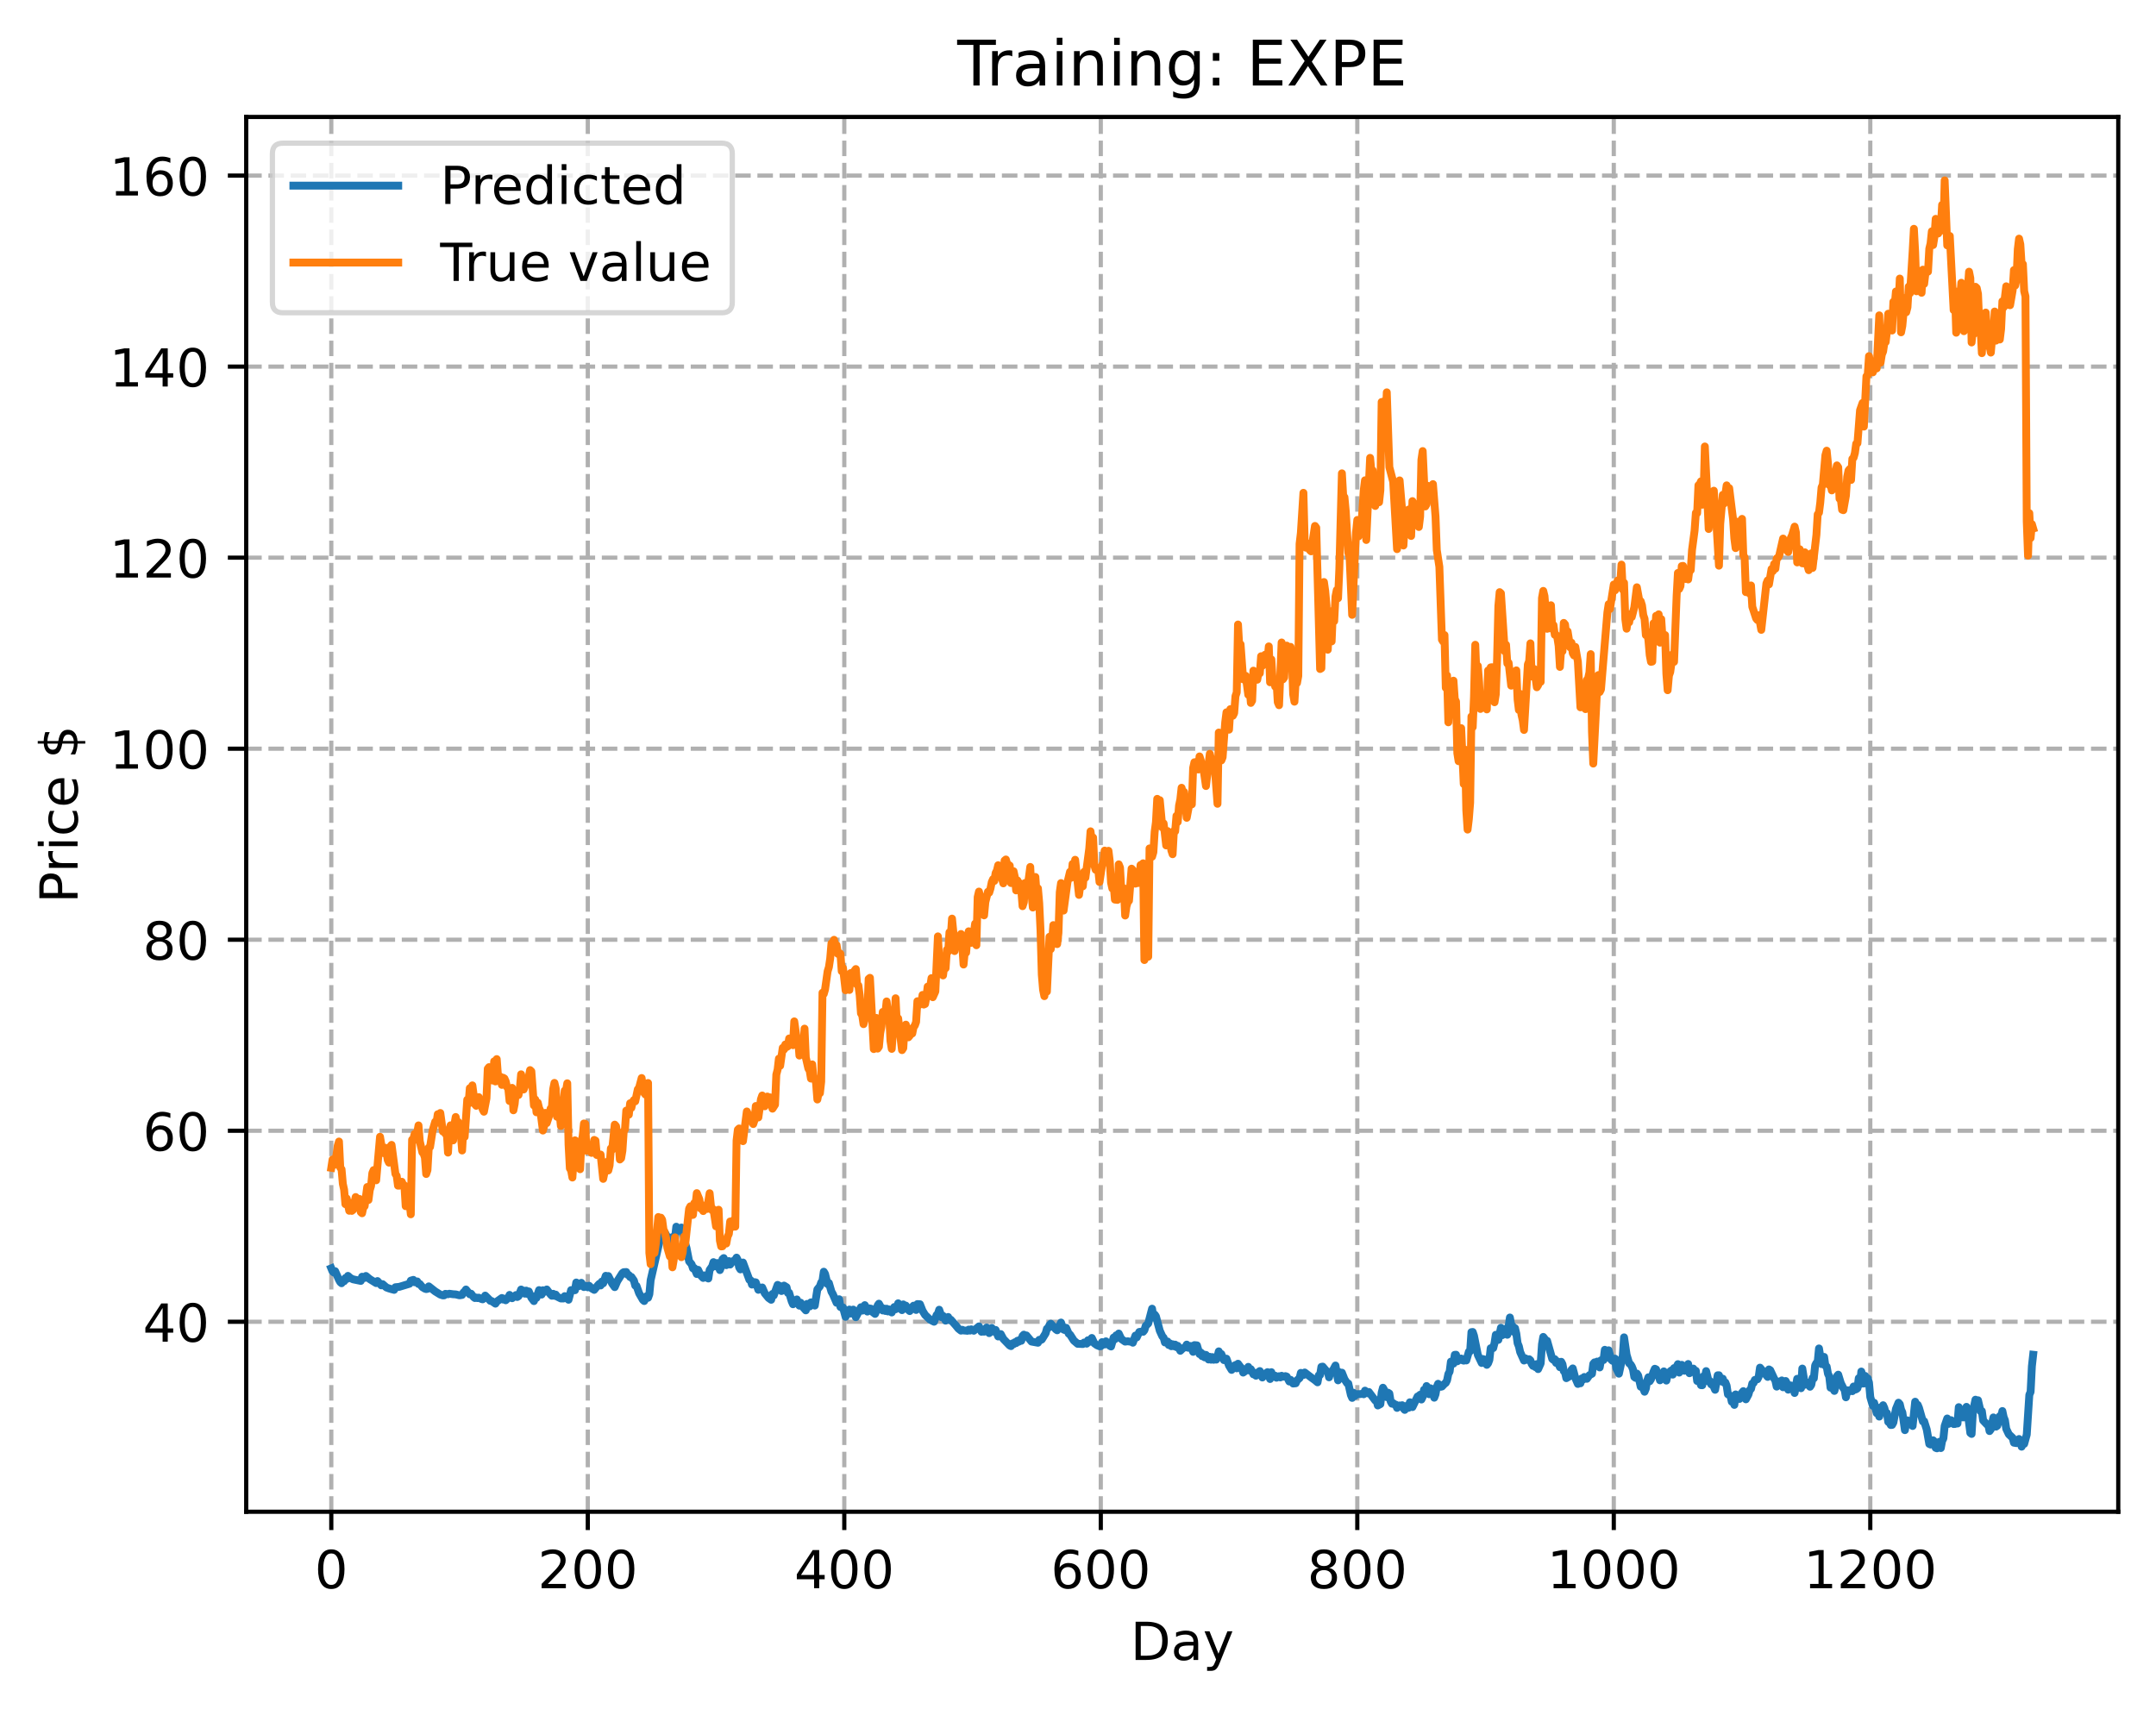 <?xml version="1.0" encoding="utf-8" standalone="no"?>
<!DOCTYPE svg PUBLIC "-//W3C//DTD SVG 1.1//EN"
  "http://www.w3.org/Graphics/SVG/1.1/DTD/svg11.dtd">
<!-- Created with matplotlib (https://matplotlib.org/) -->
<svg height="325.986pt" version="1.1" viewBox="0 0 411.286 325.986" width="411.286pt" xmlns="http://www.w3.org/2000/svg" xmlns:xlink="http://www.w3.org/1999/xlink">
 <defs>
  <style type="text/css">
*{stroke-linecap:butt;stroke-linejoin:round;}
  </style>
 </defs>
 <g id="figure_1">
  <g id="patch_1">
   <path d="M 0 325.986 
L 411.286 325.986 
L 411.286 0 
L 0 0 
z
" style="fill:#ffffff;"/>
  </g>
  <g id="axes_1">
   <g id="patch_2">
    <path d="M 46.966 288.43 
L 404.086 288.43 
L 404.086 22.318 
L 46.966 22.318 
z
" style="fill:#ffffff;"/>
   </g>
   <g id="matplotlib.axis_1">
    <g id="xtick_1">
     <g id="line2d_1">
      <path clip-path="url(#p8d828c0410)" d="M 63.198 288.43 
L 63.198 22.318 
" style="fill:none;stroke:#b0b0b0;stroke-dasharray:2.96,1.28;stroke-dashoffset:0;stroke-width:0.8;"/>
     </g>
     <g id="line2d_2">
      <defs>
       <path d="M 0 0 
L 0 3.5 
" id="mcfdaf16605" style="stroke:#000000;stroke-width:0.8;"/>
      </defs>
      <g>
       <use style="stroke:#000000;stroke-width:0.8;" x="63.198" xlink:href="#mcfdaf16605" y="288.43"/>
      </g>
     </g>
     <g id="text_1">
      <!-- 0 -->
      <defs>
       <path d="M 31.781 66.406 
Q 24.172 66.406 20.328 58.906 
Q 16.5 51.422 16.5 36.375 
Q 16.5 21.391 20.328 13.891 
Q 24.172 6.391 31.781 6.391 
Q 39.453 6.391 43.281 13.891 
Q 47.125 21.391 47.125 36.375 
Q 47.125 51.422 43.281 58.906 
Q 39.453 66.406 31.781 66.406 
z
M 31.781 74.219 
Q 44.047 74.219 50.516 64.516 
Q 56.984 54.828 56.984 36.375 
Q 56.984 17.969 50.516 8.266 
Q 44.047 -1.422 31.781 -1.422 
Q 19.531 -1.422 13.062 8.266 
Q 6.594 17.969 6.594 36.375 
Q 6.594 54.828 13.062 64.516 
Q 19.531 74.219 31.781 74.219 
z
" id="DejaVuSans-48"/>
      </defs>
      <g transform="translate(60.017 303.029)scale(0.1 -0.1)">
       <use xlink:href="#DejaVuSans-48"/>
      </g>
     </g>
    </g>
    <g id="xtick_2">
     <g id="line2d_3">
      <path clip-path="url(#p8d828c0410)" d="M 112.129 288.43 
L 112.129 22.318 
" style="fill:none;stroke:#b0b0b0;stroke-dasharray:2.96,1.28;stroke-dashoffset:0;stroke-width:0.8;"/>
     </g>
     <g id="line2d_4">
      <g>
       <use style="stroke:#000000;stroke-width:0.8;" x="112.129" xlink:href="#mcfdaf16605" y="288.43"/>
      </g>
     </g>
     <g id="text_2">
      <!-- 200 -->
      <defs>
       <path d="M 19.188 8.297 
L 53.609 8.297 
L 53.609 0 
L 7.328 0 
L 7.328 8.297 
Q 12.938 14.109 22.625 23.891 
Q 32.328 33.688 34.812 36.531 
Q 39.547 41.844 41.422 45.531 
Q 43.312 49.219 43.312 52.781 
Q 43.312 58.594 39.234 62.25 
Q 35.156 65.922 28.609 65.922 
Q 23.969 65.922 18.812 64.312 
Q 13.672 62.703 7.812 59.422 
L 7.812 69.391 
Q 13.766 71.781 18.938 73 
Q 24.125 74.219 28.422 74.219 
Q 39.75 74.219 46.484 68.547 
Q 53.219 62.891 53.219 53.422 
Q 53.219 48.922 51.531 44.891 
Q 49.859 40.875 45.406 35.406 
Q 44.188 33.984 37.641 27.219 
Q 31.109 20.453 19.188 8.297 
z
" id="DejaVuSans-50"/>
      </defs>
      <g transform="translate(102.585 303.029)scale(0.1 -0.1)">
       <use xlink:href="#DejaVuSans-50"/>
       <use x="63.623" xlink:href="#DejaVuSans-48"/>
       <use x="127.246" xlink:href="#DejaVuSans-48"/>
      </g>
     </g>
    </g>
    <g id="xtick_3">
     <g id="line2d_5">
      <path clip-path="url(#p8d828c0410)" d="M 161.06 288.43 
L 161.06 22.318 
" style="fill:none;stroke:#b0b0b0;stroke-dasharray:2.96,1.28;stroke-dashoffset:0;stroke-width:0.8;"/>
     </g>
     <g id="line2d_6">
      <g>
       <use style="stroke:#000000;stroke-width:0.8;" x="161.06" xlink:href="#mcfdaf16605" y="288.43"/>
      </g>
     </g>
     <g id="text_3">
      <!-- 400 -->
      <defs>
       <path d="M 37.797 64.312 
L 12.891 25.391 
L 37.797 25.391 
z
M 35.203 72.906 
L 47.609 72.906 
L 47.609 25.391 
L 58.016 25.391 
L 58.016 17.188 
L 47.609 17.188 
L 47.609 0 
L 37.797 0 
L 37.797 17.188 
L 4.891 17.188 
L 4.891 26.703 
z
" id="DejaVuSans-52"/>
      </defs>
      <g transform="translate(151.516 303.029)scale(0.1 -0.1)">
       <use xlink:href="#DejaVuSans-52"/>
       <use x="63.623" xlink:href="#DejaVuSans-48"/>
       <use x="127.246" xlink:href="#DejaVuSans-48"/>
      </g>
     </g>
    </g>
    <g id="xtick_4">
     <g id="line2d_7">
      <path clip-path="url(#p8d828c0410)" d="M 209.99 288.43 
L 209.99 22.318 
" style="fill:none;stroke:#b0b0b0;stroke-dasharray:2.96,1.28;stroke-dashoffset:0;stroke-width:0.8;"/>
     </g>
     <g id="line2d_8">
      <g>
       <use style="stroke:#000000;stroke-width:0.8;" x="209.99" xlink:href="#mcfdaf16605" y="288.43"/>
      </g>
     </g>
     <g id="text_4">
      <!-- 600 -->
      <defs>
       <path d="M 33.016 40.375 
Q 26.375 40.375 22.484 35.828 
Q 18.609 31.297 18.609 23.391 
Q 18.609 15.531 22.484 10.953 
Q 26.375 6.391 33.016 6.391 
Q 39.656 6.391 43.531 10.953 
Q 47.406 15.531 47.406 23.391 
Q 47.406 31.297 43.531 35.828 
Q 39.656 40.375 33.016 40.375 
z
M 52.594 71.297 
L 52.594 62.312 
Q 48.875 64.062 45.094 64.984 
Q 41.312 65.922 37.594 65.922 
Q 27.828 65.922 22.672 59.328 
Q 17.531 52.734 16.797 39.406 
Q 19.672 43.656 24.016 45.922 
Q 28.375 48.188 33.594 48.188 
Q 44.578 48.188 50.953 41.516 
Q 57.328 34.859 57.328 23.391 
Q 57.328 12.156 50.688 5.359 
Q 44.047 -1.422 33.016 -1.422 
Q 20.359 -1.422 13.672 8.266 
Q 6.984 17.969 6.984 36.375 
Q 6.984 53.656 15.188 63.938 
Q 23.391 74.219 37.203 74.219 
Q 40.922 74.219 44.703 73.484 
Q 48.484 72.75 52.594 71.297 
z
" id="DejaVuSans-54"/>
      </defs>
      <g transform="translate(200.446 303.029)scale(0.1 -0.1)">
       <use xlink:href="#DejaVuSans-54"/>
       <use x="63.623" xlink:href="#DejaVuSans-48"/>
       <use x="127.246" xlink:href="#DejaVuSans-48"/>
      </g>
     </g>
    </g>
    <g id="xtick_5">
     <g id="line2d_9">
      <path clip-path="url(#p8d828c0410)" d="M 258.921 288.43 
L 258.921 22.318 
" style="fill:none;stroke:#b0b0b0;stroke-dasharray:2.96,1.28;stroke-dashoffset:0;stroke-width:0.8;"/>
     </g>
     <g id="line2d_10">
      <g>
       <use style="stroke:#000000;stroke-width:0.8;" x="258.921" xlink:href="#mcfdaf16605" y="288.43"/>
      </g>
     </g>
     <g id="text_5">
      <!-- 800 -->
      <defs>
       <path d="M 31.781 34.625 
Q 24.75 34.625 20.719 30.859 
Q 16.703 27.094 16.703 20.516 
Q 16.703 13.922 20.719 10.156 
Q 24.75 6.391 31.781 6.391 
Q 38.812 6.391 42.859 10.172 
Q 46.922 13.969 46.922 20.516 
Q 46.922 27.094 42.891 30.859 
Q 38.875 34.625 31.781 34.625 
z
M 21.922 38.812 
Q 15.578 40.375 12.031 44.719 
Q 8.5 49.078 8.5 55.328 
Q 8.5 64.062 14.719 69.141 
Q 20.953 74.219 31.781 74.219 
Q 42.672 74.219 48.875 69.141 
Q 55.078 64.062 55.078 55.328 
Q 55.078 49.078 51.531 44.719 
Q 48 40.375 41.703 38.812 
Q 48.828 37.156 52.797 32.312 
Q 56.781 27.484 56.781 20.516 
Q 56.781 9.906 50.312 4.234 
Q 43.844 -1.422 31.781 -1.422 
Q 19.734 -1.422 13.25 4.234 
Q 6.781 9.906 6.781 20.516 
Q 6.781 27.484 10.781 32.312 
Q 14.797 37.156 21.922 38.812 
z
M 18.312 54.391 
Q 18.312 48.734 21.844 45.562 
Q 25.391 42.391 31.781 42.391 
Q 38.141 42.391 41.719 45.562 
Q 45.312 48.734 45.312 54.391 
Q 45.312 60.062 41.719 63.234 
Q 38.141 66.406 31.781 66.406 
Q 25.391 66.406 21.844 63.234 
Q 18.312 60.062 18.312 54.391 
z
" id="DejaVuSans-56"/>
      </defs>
      <g transform="translate(249.377 303.029)scale(0.1 -0.1)">
       <use xlink:href="#DejaVuSans-56"/>
       <use x="63.623" xlink:href="#DejaVuSans-48"/>
       <use x="127.246" xlink:href="#DejaVuSans-48"/>
      </g>
     </g>
    </g>
    <g id="xtick_6">
     <g id="line2d_11">
      <path clip-path="url(#p8d828c0410)" d="M 307.851 288.43 
L 307.851 22.318 
" style="fill:none;stroke:#b0b0b0;stroke-dasharray:2.96,1.28;stroke-dashoffset:0;stroke-width:0.8;"/>
     </g>
     <g id="line2d_12">
      <g>
       <use style="stroke:#000000;stroke-width:0.8;" x="307.851" xlink:href="#mcfdaf16605" y="288.43"/>
      </g>
     </g>
     <g id="text_6">
      <!-- 1000 -->
      <defs>
       <path d="M 12.406 8.297 
L 28.516 8.297 
L 28.516 63.922 
L 10.984 60.406 
L 10.984 69.391 
L 28.422 72.906 
L 38.281 72.906 
L 38.281 8.297 
L 54.391 8.297 
L 54.391 0 
L 12.406 0 
z
" id="DejaVuSans-49"/>
      </defs>
      <g transform="translate(295.126 303.029)scale(0.1 -0.1)">
       <use xlink:href="#DejaVuSans-49"/>
       <use x="63.623" xlink:href="#DejaVuSans-48"/>
       <use x="127.246" xlink:href="#DejaVuSans-48"/>
       <use x="190.869" xlink:href="#DejaVuSans-48"/>
      </g>
     </g>
    </g>
    <g id="xtick_7">
     <g id="line2d_13">
      <path clip-path="url(#p8d828c0410)" d="M 356.782 288.43 
L 356.782 22.318 
" style="fill:none;stroke:#b0b0b0;stroke-dasharray:2.96,1.28;stroke-dashoffset:0;stroke-width:0.8;"/>
     </g>
     <g id="line2d_14">
      <g>
       <use style="stroke:#000000;stroke-width:0.8;" x="356.782" xlink:href="#mcfdaf16605" y="288.43"/>
      </g>
     </g>
     <g id="text_7">
      <!-- 1200 -->
      <g transform="translate(344.057 303.029)scale(0.1 -0.1)">
       <use xlink:href="#DejaVuSans-49"/>
       <use x="63.623" xlink:href="#DejaVuSans-50"/>
       <use x="127.246" xlink:href="#DejaVuSans-48"/>
       <use x="190.869" xlink:href="#DejaVuSans-48"/>
      </g>
     </g>
    </g>
    <g id="text_8">
     <!-- Day -->
     <defs>
      <path d="M 19.672 64.797 
L 19.672 8.109 
L 31.594 8.109 
Q 46.688 8.109 53.688 14.938 
Q 60.688 21.781 60.688 36.531 
Q 60.688 51.172 53.688 57.984 
Q 46.688 64.797 31.594 64.797 
z
M 9.812 72.906 
L 30.078 72.906 
Q 51.266 72.906 61.172 64.094 
Q 71.094 55.281 71.094 36.531 
Q 71.094 17.672 61.125 8.828 
Q 51.172 0 30.078 0 
L 9.812 0 
z
" id="DejaVuSans-68"/>
      <path d="M 34.281 27.484 
Q 23.391 27.484 19.188 25 
Q 14.984 22.516 14.984 16.5 
Q 14.984 11.719 18.141 8.906 
Q 21.297 6.109 26.703 6.109 
Q 34.188 6.109 38.703 11.406 
Q 43.219 16.703 43.219 25.484 
L 43.219 27.484 
z
M 52.203 31.203 
L 52.203 0 
L 43.219 0 
L 43.219 8.297 
Q 40.141 3.328 35.547 0.953 
Q 30.953 -1.422 24.312 -1.422 
Q 15.922 -1.422 10.953 3.297 
Q 6 8.016 6 15.922 
Q 6 25.141 12.172 29.828 
Q 18.359 34.516 30.609 34.516 
L 43.219 34.516 
L 43.219 35.406 
Q 43.219 41.609 39.141 45 
Q 35.062 48.391 27.688 48.391 
Q 23 48.391 18.547 47.266 
Q 14.109 46.141 10.016 43.891 
L 10.016 52.203 
Q 14.938 54.109 19.578 55.047 
Q 24.219 56 28.609 56 
Q 40.484 56 46.344 49.844 
Q 52.203 43.703 52.203 31.203 
z
" id="DejaVuSans-97"/>
      <path d="M 32.172 -5.078 
Q 28.375 -14.844 24.75 -17.812 
Q 21.141 -20.797 15.094 -20.797 
L 7.906 -20.797 
L 7.906 -13.281 
L 13.188 -13.281 
Q 16.891 -13.281 18.938 -11.516 
Q 21 -9.766 23.484 -3.219 
L 25.094 0.875 
L 2.984 54.688 
L 12.5 54.688 
L 29.594 11.922 
L 46.688 54.688 
L 56.203 54.688 
z
" id="DejaVuSans-121"/>
     </defs>
     <g transform="translate(215.652 316.707)scale(0.1 -0.1)">
      <use xlink:href="#DejaVuSans-68"/>
      <use x="77.002" xlink:href="#DejaVuSans-97"/>
      <use x="138.281" xlink:href="#DejaVuSans-121"/>
     </g>
    </g>
   </g>
   <g id="matplotlib.axis_2">
    <g id="ytick_1">
     <g id="line2d_15">
      <path clip-path="url(#p8d828c0410)" d="M 46.966 252.186 
L 404.086 252.186 
" style="fill:none;stroke:#b0b0b0;stroke-dasharray:2.96,1.28;stroke-dashoffset:0;stroke-width:0.8;"/>
     </g>
     <g id="line2d_16">
      <defs>
       <path d="M 0 0 
L -3.5 0 
" id="m2a976ffbb5" style="stroke:#000000;stroke-width:0.8;"/>
      </defs>
      <g>
       <use style="stroke:#000000;stroke-width:0.8;" x="46.966" xlink:href="#m2a976ffbb5" y="252.186"/>
      </g>
     </g>
     <g id="text_9">
      <!-- 40 -->
      <g transform="translate(27.241 255.986)scale(0.1 -0.1)">
       <use xlink:href="#DejaVuSans-52"/>
       <use x="63.623" xlink:href="#DejaVuSans-48"/>
      </g>
     </g>
    </g>
    <g id="ytick_2">
     <g id="line2d_17">
      <path clip-path="url(#p8d828c0410)" d="M 46.966 215.739 
L 404.086 215.739 
" style="fill:none;stroke:#b0b0b0;stroke-dasharray:2.96,1.28;stroke-dashoffset:0;stroke-width:0.8;"/>
     </g>
     <g id="line2d_18">
      <g>
       <use style="stroke:#000000;stroke-width:0.8;" x="46.966" xlink:href="#m2a976ffbb5" y="215.739"/>
      </g>
     </g>
     <g id="text_10">
      <!-- 60 -->
      <g transform="translate(27.241 219.538)scale(0.1 -0.1)">
       <use xlink:href="#DejaVuSans-54"/>
       <use x="63.623" xlink:href="#DejaVuSans-48"/>
      </g>
     </g>
    </g>
    <g id="ytick_3">
     <g id="line2d_19">
      <path clip-path="url(#p8d828c0410)" d="M 46.966 179.292 
L 404.086 179.292 
" style="fill:none;stroke:#b0b0b0;stroke-dasharray:2.96,1.28;stroke-dashoffset:0;stroke-width:0.8;"/>
     </g>
     <g id="line2d_20">
      <g>
       <use style="stroke:#000000;stroke-width:0.8;" x="46.966" xlink:href="#m2a976ffbb5" y="179.292"/>
      </g>
     </g>
     <g id="text_11">
      <!-- 80 -->
      <g transform="translate(27.241 183.091)scale(0.1 -0.1)">
       <use xlink:href="#DejaVuSans-56"/>
       <use x="63.623" xlink:href="#DejaVuSans-48"/>
      </g>
     </g>
    </g>
    <g id="ytick_4">
     <g id="line2d_21">
      <path clip-path="url(#p8d828c0410)" d="M 46.966 142.845 
L 404.086 142.845 
" style="fill:none;stroke:#b0b0b0;stroke-dasharray:2.96,1.28;stroke-dashoffset:0;stroke-width:0.8;"/>
     </g>
     <g id="line2d_22">
      <g>
       <use style="stroke:#000000;stroke-width:0.8;" x="46.966" xlink:href="#m2a976ffbb5" y="142.845"/>
      </g>
     </g>
     <g id="text_12">
      <!-- 100 -->
      <g transform="translate(20.878 146.644)scale(0.1 -0.1)">
       <use xlink:href="#DejaVuSans-49"/>
       <use x="63.623" xlink:href="#DejaVuSans-48"/>
       <use x="127.246" xlink:href="#DejaVuSans-48"/>
      </g>
     </g>
    </g>
    <g id="ytick_5">
     <g id="line2d_23">
      <path clip-path="url(#p8d828c0410)" d="M 46.966 106.397 
L 404.086 106.397 
" style="fill:none;stroke:#b0b0b0;stroke-dasharray:2.96,1.28;stroke-dashoffset:0;stroke-width:0.8;"/>
     </g>
     <g id="line2d_24">
      <g>
       <use style="stroke:#000000;stroke-width:0.8;" x="46.966" xlink:href="#m2a976ffbb5" y="106.397"/>
      </g>
     </g>
     <g id="text_13">
      <!-- 120 -->
      <g transform="translate(20.878 110.197)scale(0.1 -0.1)">
       <use xlink:href="#DejaVuSans-49"/>
       <use x="63.623" xlink:href="#DejaVuSans-50"/>
       <use x="127.246" xlink:href="#DejaVuSans-48"/>
      </g>
     </g>
    </g>
    <g id="ytick_6">
     <g id="line2d_25">
      <path clip-path="url(#p8d828c0410)" d="M 46.966 69.95 
L 404.086 69.95 
" style="fill:none;stroke:#b0b0b0;stroke-dasharray:2.96,1.28;stroke-dashoffset:0;stroke-width:0.8;"/>
     </g>
     <g id="line2d_26">
      <g>
       <use style="stroke:#000000;stroke-width:0.8;" x="46.966" xlink:href="#m2a976ffbb5" y="69.95"/>
      </g>
     </g>
     <g id="text_14">
      <!-- 140 -->
      <g transform="translate(20.878 73.749)scale(0.1 -0.1)">
       <use xlink:href="#DejaVuSans-49"/>
       <use x="63.623" xlink:href="#DejaVuSans-52"/>
       <use x="127.246" xlink:href="#DejaVuSans-48"/>
      </g>
     </g>
    </g>
    <g id="ytick_7">
     <g id="line2d_27">
      <path clip-path="url(#p8d828c0410)" d="M 46.966 33.503 
L 404.086 33.503 
" style="fill:none;stroke:#b0b0b0;stroke-dasharray:2.96,1.28;stroke-dashoffset:0;stroke-width:0.8;"/>
     </g>
     <g id="line2d_28">
      <g>
       <use style="stroke:#000000;stroke-width:0.8;" x="46.966" xlink:href="#m2a976ffbb5" y="33.503"/>
      </g>
     </g>
     <g id="text_15">
      <!-- 160 -->
      <g transform="translate(20.878 37.302)scale(0.1 -0.1)">
       <use xlink:href="#DejaVuSans-49"/>
       <use x="63.623" xlink:href="#DejaVuSans-54"/>
       <use x="127.246" xlink:href="#DejaVuSans-48"/>
      </g>
     </g>
    </g>
    <g id="text_16">
     <!-- Price $ -->
     <defs>
      <path d="M 19.672 64.797 
L 19.672 37.406 
L 32.078 37.406 
Q 38.969 37.406 42.719 40.969 
Q 46.484 44.531 46.484 51.125 
Q 46.484 57.672 42.719 61.234 
Q 38.969 64.797 32.078 64.797 
z
M 9.812 72.906 
L 32.078 72.906 
Q 44.344 72.906 50.609 67.359 
Q 56.891 61.812 56.891 51.125 
Q 56.891 40.328 50.609 34.812 
Q 44.344 29.297 32.078 29.297 
L 19.672 29.297 
L 19.672 0 
L 9.812 0 
z
" id="DejaVuSans-80"/>
      <path d="M 41.109 46.297 
Q 39.594 47.172 37.812 47.578 
Q 36.031 48 33.891 48 
Q 26.266 48 22.188 43.047 
Q 18.109 38.094 18.109 28.812 
L 18.109 0 
L 9.078 0 
L 9.078 54.688 
L 18.109 54.688 
L 18.109 46.188 
Q 20.953 51.172 25.484 53.578 
Q 30.031 56 36.531 56 
Q 37.453 56 38.578 55.875 
Q 39.703 55.766 41.062 55.516 
z
" id="DejaVuSans-114"/>
      <path d="M 9.422 54.688 
L 18.406 54.688 
L 18.406 0 
L 9.422 0 
z
M 9.422 75.984 
L 18.406 75.984 
L 18.406 64.594 
L 9.422 64.594 
z
" id="DejaVuSans-105"/>
      <path d="M 48.781 52.594 
L 48.781 44.188 
Q 44.969 46.297 41.141 47.344 
Q 37.312 48.391 33.406 48.391 
Q 24.656 48.391 19.812 42.844 
Q 14.984 37.312 14.984 27.297 
Q 14.984 17.281 19.812 11.734 
Q 24.656 6.203 33.406 6.203 
Q 37.312 6.203 41.141 7.25 
Q 44.969 8.297 48.781 10.406 
L 48.781 2.094 
Q 45.016 0.344 40.984 -0.531 
Q 36.969 -1.422 32.422 -1.422 
Q 20.062 -1.422 12.781 6.344 
Q 5.516 14.109 5.516 27.297 
Q 5.516 40.672 12.859 48.328 
Q 20.219 56 33.016 56 
Q 37.156 56 41.109 55.141 
Q 45.062 54.297 48.781 52.594 
z
" id="DejaVuSans-99"/>
      <path d="M 56.203 29.594 
L 56.203 25.203 
L 14.891 25.203 
Q 15.484 15.922 20.484 11.062 
Q 25.484 6.203 34.422 6.203 
Q 39.594 6.203 44.453 7.469 
Q 49.312 8.734 54.109 11.281 
L 54.109 2.781 
Q 49.266 0.734 44.188 -0.344 
Q 39.109 -1.422 33.891 -1.422 
Q 20.797 -1.422 13.156 6.188 
Q 5.516 13.812 5.516 26.812 
Q 5.516 40.234 12.766 48.109 
Q 20.016 56 32.328 56 
Q 43.359 56 49.781 48.891 
Q 56.203 41.797 56.203 29.594 
z
M 47.219 32.234 
Q 47.125 39.594 43.094 43.984 
Q 39.062 48.391 32.422 48.391 
Q 24.906 48.391 20.391 44.141 
Q 15.875 39.891 15.188 32.172 
z
" id="DejaVuSans-101"/>
      <path id="DejaVuSans-32"/>
      <path d="M 33.797 -14.703 
L 28.906 -14.703 
L 28.859 0 
Q 23.734 0.094 18.609 1.188 
Q 13.484 2.297 8.297 4.5 
L 8.297 13.281 
Q 13.281 10.156 18.375 8.562 
Q 23.484 6.984 28.906 6.938 
L 28.906 29.203 
Q 18.109 30.953 13.203 35.156 
Q 8.297 39.359 8.297 46.688 
Q 8.297 54.641 13.625 59.219 
Q 18.953 63.812 28.906 64.5 
L 28.906 75.984 
L 33.797 75.984 
L 33.797 64.656 
Q 38.328 64.453 42.578 63.688 
Q 46.828 62.938 50.875 61.625 
L 50.875 53.078 
Q 46.828 55.125 42.547 56.25 
Q 38.281 57.375 33.797 57.562 
L 33.797 36.719 
Q 44.875 35.016 50.094 30.609 
Q 55.328 26.219 55.328 18.609 
Q 55.328 10.359 49.781 5.594 
Q 44.234 0.828 33.797 0.094 
z
M 28.906 37.594 
L 28.906 57.625 
Q 23.25 56.984 20.266 54.391 
Q 17.281 51.812 17.281 47.516 
Q 17.281 43.312 20.031 40.969 
Q 22.797 38.625 28.906 37.594 
z
M 33.797 28.219 
L 33.797 7.078 
Q 39.984 7.906 43.141 10.594 
Q 46.297 13.281 46.297 17.672 
Q 46.297 21.969 43.281 24.5 
Q 40.281 27.047 33.797 28.219 
z
" id="DejaVuSans-36"/>
     </defs>
     <g transform="translate(14.798 172.342)rotate(-90)scale(0.1 -0.1)">
      <use xlink:href="#DejaVuSans-80"/>
      <use x="58.553" xlink:href="#DejaVuSans-114"/>
      <use x="99.666" xlink:href="#DejaVuSans-105"/>
      <use x="127.449" xlink:href="#DejaVuSans-99"/>
      <use x="182.43" xlink:href="#DejaVuSans-101"/>
      <use x="243.953" xlink:href="#DejaVuSans-32"/>
      <use x="275.74" xlink:href="#DejaVuSans-36"/>
     </g>
    </g>
   </g>
   <g id="line2d_29">
    <path clip-path="url(#p8d828c0410)" d="M 63.198 241.991 
L 63.443 242.585 
L 63.688 242.794 
L 63.932 242.531 
L 64.666 244.185 
L 64.911 244.627 
L 65.156 244.835 
L 65.4 244.232 
L 65.645 244.459 
L 65.89 243.841 
L 66.134 244.033 
L 66.379 243.431 
L 66.868 243.859 
L 67.357 244.091 
L 68.825 244.391 
L 69.07 243.592 
L 69.559 243.824 
L 69.804 243.447 
L 70.538 244.052 
L 71.761 244.809 
L 72.006 244.419 
L 72.74 245.238 
L 72.984 245.006 
L 73.718 245.645 
L 74.208 245.825 
L 74.697 245.967 
L 75.186 246.097 
L 75.431 245.595 
L 76.165 245.524 
L 78.122 244.93 
L 78.367 244.337 
L 78.856 244.193 
L 79.101 244.646 
L 79.59 244.488 
L 79.835 244.972 
L 80.079 244.973 
L 80.569 245.574 
L 81.058 245.873 
L 81.303 245.949 
L 81.547 245.905 
L 81.792 245.431 
L 83.015 246.395 
L 83.994 246.999 
L 84.483 247.161 
L 84.728 247.145 
L 84.972 246.854 
L 85.462 246.933 
L 85.706 246.835 
L 86.44 246.934 
L 86.93 246.962 
L 87.664 247.142 
L 88.153 247.066 
L 88.398 246.606 
L 88.642 246.403 
L 88.887 246.031 
L 89.621 246.947 
L 89.866 246.832 
L 90.355 247.475 
L 90.599 247.659 
L 90.844 247.56 
L 91.089 247.675 
L 91.333 247.586 
L 91.823 247.833 
L 92.067 247.904 
L 92.312 247.721 
L 92.557 247.19 
L 93.291 247.917 
L 93.535 248.194 
L 93.78 248.226 
L 94.514 248.729 
L 94.759 248.342 
L 95.737 247.649 
L 95.982 247.948 
L 96.227 247.774 
L 96.471 248.085 
L 96.96 247.635 
L 97.205 247.061 
L 97.694 247.693 
L 98.428 247.088 
L 98.673 247.46 
L 98.918 247.299 
L 99.407 246.034 
L 99.652 246.746 
L 99.896 246.246 
L 100.141 246.83 
L 100.386 246.246 
L 100.63 246.879 
L 100.875 246.395 
L 101.364 247.597 
L 101.854 248.244 
L 102.098 247.319 
L 102.343 247.628 
L 102.832 246.143 
L 103.321 246.999 
L 103.566 246.169 
L 103.811 246.499 
L 104.3 246.022 
L 105.034 246.984 
L 105.279 247.224 
L 105.523 246.847 
L 105.768 247.237 
L 106.013 247.004 
L 106.257 247.374 
L 106.991 247.74 
L 107.481 247.746 
L 107.725 247.295 
L 108.459 247.986 
L 108.948 246.141 
L 109.682 246.17 
L 109.927 244.695 
L 110.416 245.395 
L 110.906 244.755 
L 111.395 245.565 
L 111.884 245.344 
L 112.129 245.615 
L 112.374 245.314 
L 112.863 245.815 
L 113.352 246.099 
L 114.086 245.192 
L 114.331 244.939 
L 114.575 245.262 
L 114.82 244.514 
L 115.065 244.85 
L 115.554 243.418 
L 115.799 243.973 
L 116.043 243.457 
L 116.777 244.899 
L 117.267 245.578 
L 117.756 244.439 
L 118.735 242.894 
L 118.979 242.725 
L 119.469 242.696 
L 119.713 243.209 
L 119.958 243.265 
L 120.203 243.657 
L 120.447 243.629 
L 120.936 244.342 
L 121.181 245.286 
L 121.426 245.346 
L 121.915 246.742 
L 122.649 248.021 
L 122.894 248.233 
L 123.383 247.282 
L 123.628 247.611 
L 123.872 246.921 
L 124.117 244.258 
L 126.074 235.726 
L 126.319 236.076 
L 126.808 235.148 
L 127.297 236.004 
L 127.542 236.176 
L 127.787 237.882 
L 128.031 237.654 
L 128.276 236.023 
L 128.765 236.232 
L 129.01 234.047 
L 129.255 234.706 
L 129.989 234.207 
L 130.233 234.743 
L 130.723 237.282 
L 130.967 238.137 
L 131.457 240.647 
L 131.946 241.23 
L 132.191 241.995 
L 132.435 241.926 
L 132.924 243.077 
L 133.169 242.273 
L 133.658 243.319 
L 134.148 243.824 
L 134.392 243.332 
L 134.882 243.804 
L 135.126 243.931 
L 135.371 242.304 
L 135.86 241.603 
L 136.105 240.81 
L 136.35 241.617 
L 136.839 240.976 
L 137.328 242.326 
L 137.573 241.689 
L 137.818 240.258 
L 138.062 240.034 
L 138.551 241.382 
L 139.041 240.608 
L 139.285 241.27 
L 139.775 240.656 
L 140.264 240.374 
L 140.509 239.947 
L 140.753 240.425 
L 140.998 241.804 
L 141.243 242.194 
L 141.487 241.824 
L 141.732 240.882 
L 142.955 244.178 
L 143.2 244.278 
L 143.445 245.09 
L 143.689 245.023 
L 143.934 244.621 
L 144.178 244.672 
L 144.668 246.089 
L 145.157 245.706 
L 145.402 245.639 
L 145.891 246.758 
L 146.625 247.648 
L 147.114 247.991 
L 147.359 246.87 
L 147.604 247.168 
L 148.338 245.151 
L 148.827 245.397 
L 149.072 246.321 
L 149.316 246.196 
L 149.561 245.284 
L 150.05 245.589 
L 150.295 246.678 
L 150.539 246.656 
L 151.029 248.292 
L 151.273 248.845 
L 151.518 248.357 
L 152.007 247.923 
L 152.497 249.115 
L 152.741 248.547 
L 153.231 249.452 
L 153.72 250.011 
L 153.965 248.774 
L 154.454 249.27 
L 154.699 248.487 
L 155.433 249.097 
L 155.922 246.02 
L 156.411 245.41 
L 156.656 244.701 
L 156.9 244.359 
L 157.145 242.634 
L 157.39 243.049 
L 157.879 245.004 
L 158.124 244.791 
L 158.613 246.451 
L 158.858 246.874 
L 159.592 248.568 
L 159.836 248.473 
L 160.081 247.886 
L 160.326 249.373 
L 160.57 249.481 
L 160.815 249.454 
L 161.304 251.247 
L 161.794 250.196 
L 162.038 249.855 
L 162.283 250.62 
L 162.772 249.863 
L 163.261 251.316 
L 164.24 249.407 
L 164.485 250.065 
L 164.974 249.013 
L 165.463 250.241 
L 165.708 249.617 
L 166.197 249.703 
L 166.442 250.306 
L 166.931 250.686 
L 167.176 250.121 
L 167.421 249.064 
L 167.665 248.734 
L 168.399 250.033 
L 168.644 249.663 
L 168.888 250.123 
L 169.133 249.696 
L 169.378 250.214 
L 169.622 249.832 
L 169.867 250.244 
L 170.112 250.409 
L 170.601 249.372 
L 170.846 249.802 
L 171.09 249.613 
L 171.335 248.662 
L 171.824 249.727 
L 172.069 249.967 
L 172.314 248.872 
L 172.558 249.273 
L 172.803 249.102 
L 173.292 249.928 
L 173.537 250.146 
L 174.026 249.383 
L 174.271 249.114 
L 174.76 249.934 
L 175.005 248.811 
L 175.494 248.84 
L 175.983 250.081 
L 176.473 250.883 
L 177.451 251.809 
L 178.185 252.177 
L 178.675 250.894 
L 178.919 250.667 
L 179.164 249.889 
L 179.653 251.328 
L 179.898 251.059 
L 180.387 251.969 
L 180.876 251.271 
L 181.121 251.867 
L 181.366 251.787 
L 182.344 252.892 
L 182.834 253.495 
L 183.323 253.879 
L 183.568 253.711 
L 183.812 253.843 
L 184.302 253.88 
L 184.546 253.907 
L 184.791 253.68 
L 185.036 253.872 
L 185.28 253.628 
L 185.77 253.897 
L 186.748 253.064 
L 187.237 254.098 
L 187.482 253.666 
L 187.727 254.08 
L 188.216 253.285 
L 188.705 254.355 
L 188.95 253.588 
L 189.195 253.366 
L 189.439 254.055 
L 189.929 253.743 
L 190.418 254.993 
L 190.907 254.534 
L 191.397 255.459 
L 192.62 256.723 
L 192.864 256.83 
L 193.109 256.326 
L 193.354 256.469 
L 193.598 256.095 
L 193.843 256.255 
L 194.088 255.806 
L 194.332 255.998 
L 194.577 255.607 
L 194.822 255.818 
L 195.066 254.897 
L 195.311 254.644 
L 195.556 254.947 
L 195.8 254.791 
L 196.779 255.968 
L 198.002 256.19 
L 198.247 255.633 
L 198.491 255.691 
L 198.736 255.569 
L 199.47 254.385 
L 199.715 253.511 
L 199.959 253.374 
L 200.204 252.816 
L 200.449 252.549 
L 201.427 253.643 
L 201.672 253.812 
L 202.406 252.336 
L 202.895 253.674 
L 203.14 253.769 
L 203.385 253.341 
L 203.874 254.462 
L 204.118 254.628 
L 204.852 255.775 
L 205.586 256.398 
L 206.076 256.408 
L 206.565 256.437 
L 206.81 256.149 
L 207.299 256.363 
L 207.544 255.71 
L 207.788 256.034 
L 208.278 255.277 
L 208.767 256.305 
L 209.256 256.659 
L 209.746 256.862 
L 209.99 256.848 
L 210.235 256.067 
L 210.724 256.522 
L 210.969 255.918 
L 211.703 256.778 
L 211.947 256.903 
L 212.437 255.198 
L 212.681 255.522 
L 212.926 254.778 
L 213.171 255.09 
L 213.415 254.432 
L 213.905 255.467 
L 214.639 255.974 
L 215.128 255.909 
L 215.862 256.017 
L 216.106 256.183 
L 216.596 254.82 
L 216.84 255.179 
L 217.33 254.128 
L 217.819 254.053 
L 218.064 254.102 
L 218.308 253.804 
L 218.553 252.978 
L 219.042 252.502 
L 219.776 249.689 
L 220.021 251.372 
L 220.266 250.799 
L 220.51 251.137 
L 221.244 253.896 
L 221.734 254.965 
L 221.978 255.236 
L 222.223 256.133 
L 222.712 255.941 
L 222.957 256.621 
L 223.201 256.322 
L 223.446 256.85 
L 223.691 256.476 
L 223.935 256.854 
L 224.18 256.545 
L 224.425 257.024 
L 224.669 256.777 
L 225.159 257.723 
L 225.648 257.241 
L 226.137 257.021 
L 226.382 256.54 
L 226.627 257.137 
L 227.116 256.805 
L 227.605 257.924 
L 227.85 256.64 
L 228.339 256.687 
L 228.828 258.356 
L 229.073 258.053 
L 229.318 258.747 
L 229.562 258.394 
L 229.807 258.978 
L 230.052 258.508 
L 230.541 259.384 
L 230.786 258.874 
L 231.03 259.425 
L 231.275 258.926 
L 231.52 259.437 
L 231.764 258.969 
L 232.009 259.411 
L 232.254 258.784 
L 232.498 257.832 
L 232.743 258.72 
L 232.988 258.336 
L 233.477 259.5 
L 233.966 259.226 
L 234.455 260.558 
L 234.945 261.367 
L 235.434 260.641 
L 235.679 260.435 
L 235.923 261.069 
L 236.168 260.191 
L 236.657 260.842 
L 236.902 261.079 
L 237.147 261.883 
L 237.881 261.355 
L 238.125 260.79 
L 238.37 261.486 
L 238.615 261.23 
L 239.104 262.217 
L 239.349 261.924 
L 239.593 262.481 
L 240.082 261.78 
L 240.327 261.589 
L 240.816 262.817 
L 241.306 262.142 
L 241.795 261.796 
L 242.284 263.109 
L 242.529 261.802 
L 242.774 262.49 
L 243.263 262.478 
L 243.508 262.863 
L 243.997 262.575 
L 244.242 262.801 
L 244.486 262.493 
L 244.731 262.675 
L 245.22 262.557 
L 245.465 262.649 
L 245.954 263.582 
L 246.199 263.263 
L 246.688 263.971 
L 247.177 263.92 
L 247.422 263.363 
L 247.911 262.934 
L 248.156 261.936 
L 248.401 262.061 
L 248.645 262.343 
L 248.89 261.863 
L 250.113 262.803 
L 250.847 263.328 
L 251.337 263.74 
L 251.581 262.389 
L 251.826 262.329 
L 252.07 260.789 
L 252.315 260.741 
L 253.049 261.608 
L 253.294 261.735 
L 253.538 262.785 
L 253.783 261.841 
L 254.272 261.446 
L 254.762 260.532 
L 255.251 263.363 
L 255.496 261.795 
L 255.74 262.002 
L 255.985 261.894 
L 256.474 263.131 
L 256.964 263.891 
L 257.208 263.972 
L 257.697 266.159 
L 257.942 266.712 
L 258.187 265.727 
L 258.431 266.355 
L 258.921 265.993 
L 259.41 265.993 
L 259.899 265.929 
L 260.144 266.014 
L 260.389 265.327 
L 260.633 265.777 
L 260.878 265.824 
L 261.123 265.581 
L 262.346 267.21 
L 262.591 267.154 
L 262.835 268.157 
L 263.325 267.896 
L 263.569 265.701 
L 263.814 264.768 
L 264.058 265.192 
L 264.548 266.572 
L 264.792 265.716 
L 265.037 265.875 
L 265.282 267.376 
L 265.526 267.816 
L 265.771 267.714 
L 266.016 267.972 
L 266.26 267.992 
L 266.505 268.619 
L 266.75 268.26 
L 266.994 268.146 
L 267.239 268.198 
L 267.484 268.106 
L 267.728 268.724 
L 267.973 269 
L 268.462 268.175 
L 268.707 268.604 
L 268.952 267.547 
L 269.441 268.464 
L 270.419 266.442 
L 270.664 266.337 
L 270.909 266.106 
L 271.153 267.022 
L 271.398 266.515 
L 271.643 265.156 
L 271.887 265.492 
L 272.132 264.448 
L 272.377 265.854 
L 272.621 266.01 
L 272.866 264.872 
L 273.111 264.993 
L 273.355 265.273 
L 273.6 266.674 
L 273.845 266.023 
L 274.089 264.611 
L 274.334 264.017 
L 274.823 264.598 
L 275.068 264.539 
L 275.557 264.02 
L 275.802 263.848 
L 276.046 263.353 
L 276.291 262.146 
L 276.536 261.706 
L 276.78 259.788 
L 277.27 260.172 
L 277.514 258.494 
L 277.759 258.476 
L 278.004 259.728 
L 278.738 259.203 
L 278.982 259.521 
L 279.227 259.608 
L 279.472 259.513 
L 279.716 259.566 
L 280.206 257.891 
L 280.45 257.806 
L 280.695 254.164 
L 280.94 254.133 
L 281.184 254.848 
L 281.918 258.512 
L 282.652 260.049 
L 282.897 259.293 
L 283.141 259.5 
L 283.386 259.392 
L 283.631 260.404 
L 283.875 260.107 
L 284.12 259.449 
L 284.365 257.231 
L 284.854 257.204 
L 285.099 256.255 
L 285.343 254.667 
L 285.833 255.64 
L 286.322 253.333 
L 286.567 254.748 
L 287.056 253.554 
L 287.301 254.558 
L 287.545 254.665 
L 288.034 251.372 
L 288.279 252.728 
L 288.524 252.983 
L 288.768 254.104 
L 289.013 253.404 
L 289.258 254.457 
L 289.502 256.271 
L 289.747 256.873 
L 289.992 257.96 
L 290.726 259.585 
L 290.97 259.155 
L 291.46 259.478 
L 291.704 259.332 
L 291.949 259.552 
L 292.194 260.246 
L 292.438 260.602 
L 292.683 260.533 
L 292.928 260.852 
L 293.172 260.258 
L 293.417 261.22 
L 293.906 260.118 
L 294.151 256.483 
L 294.395 255.076 
L 294.64 255.386 
L 294.885 256.591 
L 295.129 255.805 
L 296.108 259.265 
L 296.353 259.477 
L 296.597 259.323 
L 296.842 260.035 
L 297.087 259.735 
L 297.576 260.855 
L 297.821 259.819 
L 298.065 260.284 
L 298.31 261.594 
L 298.555 261.843 
L 298.799 262.946 
L 299.533 262.506 
L 299.778 261.357 
L 300.022 261.083 
L 300.512 262.922 
L 301.001 264.05 
L 301.246 263.691 
L 301.49 263.927 
L 301.735 263.002 
L 301.98 263.234 
L 302.224 262.72 
L 302.714 263.067 
L 303.203 262.379 
L 303.692 262.104 
L 303.937 260.208 
L 304.182 259.929 
L 304.426 260.499 
L 304.671 259.784 
L 304.916 259.977 
L 305.16 260.902 
L 305.405 259.541 
L 305.894 259.486 
L 306.139 257.535 
L 306.628 259.005 
L 306.873 257.629 
L 307.362 259.413 
L 307.607 259.636 
L 308.096 259.225 
L 308.341 261.097 
L 308.83 262.095 
L 309.564 258.691 
L 309.809 255.158 
L 310.298 258.484 
L 310.787 260.122 
L 311.032 260.298 
L 311.277 260.688 
L 311.521 261.289 
L 311.766 262.708 
L 312.01 262.891 
L 312.255 262.069 
L 312.5 262.417 
L 312.989 264.581 
L 313.234 264.32 
L 313.723 265.537 
L 313.968 264.938 
L 314.212 263.451 
L 314.457 262.774 
L 314.702 263.54 
L 314.946 263.161 
L 315.436 261.707 
L 315.68 261.151 
L 315.925 261.262 
L 316.17 262.442 
L 316.414 262.399 
L 316.659 263.353 
L 316.904 262.938 
L 317.148 262.778 
L 317.393 261.652 
L 317.882 263.41 
L 318.127 262.336 
L 318.616 261.651 
L 318.861 261.459 
L 319.105 262.268 
L 319.35 261.024 
L 319.595 261.002 
L 319.839 260.745 
L 320.084 260.268 
L 320.329 261.886 
L 320.818 260.402 
L 321.307 261.535 
L 321.552 260.819 
L 321.797 260.738 
L 322.041 260.242 
L 322.286 262.005 
L 322.531 261.246 
L 322.775 261.766 
L 323.02 261.117 
L 323.265 261.897 
L 323.509 261.538 
L 323.754 263.486 
L 323.998 262.893 
L 324.488 264.281 
L 324.732 264.293 
L 324.977 262.578 
L 325.222 262.834 
L 325.466 261.597 
L 325.956 263.601 
L 326.2 263.527 
L 326.445 264.144 
L 326.69 264.046 
L 327.179 265.163 
L 327.668 262.395 
L 327.913 262.388 
L 328.402 263.572 
L 328.647 263.047 
L 328.892 263.794 
L 329.136 263.76 
L 329.381 264.39 
L 329.625 266.028 
L 330.115 266.317 
L 330.359 267.449 
L 330.604 267.244 
L 330.849 268.048 
L 331.093 266.047 
L 331.338 266.888 
L 331.827 266.912 
L 332.072 266.031 
L 332.561 265.418 
L 333.051 266.982 
L 333.54 266.063 
L 333.785 265.216 
L 334.029 264.993 
L 334.274 263.964 
L 334.519 263.853 
L 334.763 263.274 
L 335.252 263.159 
L 335.497 262.671 
L 335.742 260.937 
L 336.476 261.818 
L 337.21 262.705 
L 337.454 261.278 
L 337.699 261.43 
L 338.433 263.01 
L 338.678 263.404 
L 338.922 264.558 
L 339.167 263.752 
L 339.412 263.589 
L 339.656 263.928 
L 339.901 263.378 
L 340.146 264.684 
L 340.635 263.486 
L 340.88 263.948 
L 341.124 265.142 
L 341.613 264.334 
L 341.858 264.846 
L 342.103 264.61 
L 342.347 265.776 
L 342.837 263.07 
L 343.081 263.063 
L 343.326 264.404 
L 343.571 264.865 
L 343.815 261.111 
L 344.305 264.206 
L 344.794 263.776 
L 345.283 264.586 
L 345.528 264.219 
L 345.773 262.916 
L 346.017 262.983 
L 346.262 260.523 
L 346.507 260.054 
L 346.751 259.826 
L 346.996 257.275 
L 347.485 260.261 
L 347.73 259.266 
L 347.974 258.89 
L 348.219 260.581 
L 348.464 260.731 
L 348.708 262.099 
L 348.953 262.611 
L 349.198 264.763 
L 349.442 264.607 
L 349.932 265.38 
L 350.176 264.481 
L 350.421 262.558 
L 350.666 262.279 
L 351.155 263.875 
L 351.644 264.857 
L 351.889 265.152 
L 352.134 266.596 
L 352.378 265.259 
L 352.623 265.56 
L 352.868 265.235 
L 353.112 265.166 
L 353.357 265.429 
L 353.601 264.532 
L 353.846 265.144 
L 354.091 265.065 
L 354.335 264.867 
L 354.58 262.95 
L 354.825 264.116 
L 355.069 261.681 
L 355.314 262.479 
L 355.559 263.97 
L 355.803 262.517 
L 356.048 263.456 
L 356.293 262.974 
L 356.537 263.785 
L 356.782 266.549 
L 357.271 268.216 
L 357.516 267.637 
L 358.005 269.634 
L 358.25 269.451 
L 358.495 270.279 
L 358.739 268.523 
L 358.984 268.957 
L 359.228 268.109 
L 359.473 268.66 
L 359.718 269.641 
L 359.962 269.606 
L 360.207 271.296 
L 360.452 271.449 
L 360.696 271.885 
L 360.941 271.866 
L 361.186 271.416 
L 361.675 268.818 
L 362.164 267.625 
L 362.409 267.9 
L 362.654 268.947 
L 362.898 269.466 
L 363.388 272.865 
L 363.632 271.379 
L 363.877 270.997 
L 364.122 271.154 
L 364.856 272.073 
L 365.345 267.438 
L 365.589 268.016 
L 365.834 268.038 
L 366.079 268.626 
L 366.813 271.199 
L 367.057 271.171 
L 367.547 272.725 
L 368.036 275.497 
L 368.281 275.612 
L 368.77 274.797 
L 369.015 275.057 
L 369.259 276.242 
L 369.504 276.334 
L 369.749 276.054 
L 369.993 275.078 
L 370.238 276.285 
L 370.483 274.935 
L 370.727 274.451 
L 370.972 272.062 
L 371.461 270.638 
L 371.706 271.671 
L 371.95 271.014 
L 372.195 270.965 
L 372.684 271.696 
L 372.929 271.688 
L 373.174 271.198 
L 373.418 271.601 
L 373.663 268.475 
L 373.908 269.012 
L 374.152 270.043 
L 374.397 270.429 
L 374.642 270.427 
L 374.886 269.816 
L 375.131 268.417 
L 375.376 269.584 
L 375.865 273.397 
L 376.11 273.588 
L 376.354 269.367 
L 376.844 267.053 
L 377.088 267.395 
L 377.333 267.16 
L 377.822 269.272 
L 378.067 269.228 
L 378.311 271.009 
L 379.045 271.789 
L 379.29 271.828 
L 379.535 273.044 
L 379.779 272.715 
L 380.269 270.436 
L 380.513 270.612 
L 380.758 272.198 
L 381.003 272.03 
L 381.247 271.29 
L 381.492 270.187 
L 381.737 270.389 
L 381.981 269.217 
L 382.226 270.381 
L 382.471 270.986 
L 382.715 272.608 
L 383.204 273.642 
L 383.938 274.337 
L 384.183 275.264 
L 384.672 275.34 
L 385.162 274.556 
L 385.406 274.963 
L 385.651 276.017 
L 385.896 275.339 
L 386.14 275.488 
L 386.63 273.713 
L 387.119 266.137 
L 387.364 265.556 
L 387.608 260.676 
L 387.853 258.48 
L 387.853 258.48 
" style="fill:none;stroke:#1f77b4;stroke-linecap:square;stroke-width:1.5;"/>
   </g>
   <g id="line2d_30">
    <path clip-path="url(#p8d828c0410)" d="M 63.198 222.81 
L 63.443 221.224 
L 63.688 222.3 
L 63.932 221.571 
L 64.177 220.386 
L 64.422 218.618 
L 64.666 217.798 
L 64.911 222.773 
L 65.156 223.101 
L 65.4 225.871 
L 65.645 226.983 
L 65.89 229.753 
L 66.134 228.66 
L 66.623 231.011 
L 66.868 229.516 
L 67.113 231.029 
L 67.357 230.828 
L 67.847 228.386 
L 68.091 229.99 
L 68.336 228.714 
L 68.581 228.751 
L 68.825 231.266 
L 69.07 231.484 
L 69.315 230.336 
L 69.559 230.136 
L 70.049 226.473 
L 70.293 228.951 
L 70.538 227.056 
L 70.783 226.272 
L 71.027 223.812 
L 71.272 223.247 
L 71.517 224.869 
L 71.761 225.197 
L 72.495 216.887 
L 72.74 218.363 
L 73.229 220.022 
L 73.474 218.983 
L 73.718 219.675 
L 73.963 221.316 
L 74.208 221.826 
L 74.452 218.746 
L 74.697 218.436 
L 75.431 223.976 
L 75.676 224.341 
L 75.92 226.218 
L 76.165 226.218 
L 76.654 225.471 
L 76.899 226.072 
L 77.144 226.163 
L 77.388 230.136 
L 77.633 229.662 
L 77.878 227.238 
L 78.367 231.685 
L 78.611 217.452 
L 78.856 217.288 
L 79.101 216.322 
L 79.345 217.434 
L 79.835 214.719 
L 80.079 217.744 
L 80.569 219.858 
L 80.813 220.131 
L 81.058 220.86 
L 81.303 223.994 
L 81.547 223.247 
L 81.792 218.965 
L 82.037 218.837 
L 82.526 215.703 
L 83.015 214.026 
L 83.26 214.227 
L 83.505 212.586 
L 83.749 212.842 
L 83.994 212.35 
L 84.483 215.885 
L 84.728 215.575 
L 84.972 216.322 
L 85.217 215.958 
L 85.462 219.912 
L 85.706 215.739 
L 85.951 214.7 
L 86.196 216.942 
L 86.44 217.58 
L 86.685 214.536 
L 86.93 213.115 
L 87.174 214.318 
L 87.419 214.081 
L 87.664 216.486 
L 87.908 216.486 
L 88.153 219.511 
L 88.398 215.192 
L 88.642 216.905 
L 89.132 209.816 
L 89.376 210.582 
L 89.621 207.611 
L 89.866 207.703 
L 90.11 207.083 
L 90.599 210.691 
L 90.844 210.983 
L 91.089 210.491 
L 91.333 209.324 
L 91.578 210.837 
L 91.823 210.527 
L 92.067 211.657 
L 92.312 212.113 
L 92.801 209.561 
L 93.046 203.912 
L 93.291 203.602 
L 93.535 203.766 
L 93.78 205.425 
L 94.025 206.172 
L 94.269 202.491 
L 94.514 206.336 
L 94.759 202.071 
L 95.003 205.352 
L 95.248 205.898 
L 95.493 205.443 
L 95.737 206.992 
L 95.982 205.625 
L 96.227 205.771 
L 96.471 206.318 
L 96.716 207.393 
L 96.96 207.684 
L 97.205 210.072 
L 97.694 207.557 
L 97.939 211.839 
L 98.184 210.6 
L 98.428 208.122 
L 98.918 208.924 
L 99.162 207.684 
L 99.407 204.969 
L 99.896 207.867 
L 100.386 206.664 
L 100.63 206.682 
L 101.12 204.167 
L 101.364 204.404 
L 101.854 210.91 
L 102.098 209.762 
L 102.343 212.222 
L 102.587 210.381 
L 102.832 211.402 
L 103.077 211.93 
L 103.566 215.703 
L 103.811 214.828 
L 104.055 212.331 
L 104.3 214.281 
L 104.789 212.787 
L 105.034 211.511 
L 105.279 211.311 
L 105.523 207.812 
L 105.768 206.609 
L 106.013 207.666 
L 106.257 213.078 
L 106.502 210.035 
L 106.991 214.828 
L 107.725 208.085 
L 107.97 208.122 
L 108.215 206.682 
L 108.459 218.363 
L 108.704 222.919 
L 108.948 223.32 
L 109.193 224.669 
L 109.682 217.562 
L 109.927 218.855 
L 110.172 221.079 
L 110.416 220.878 
L 110.661 223.083 
L 110.906 217.798 
L 111.15 216.778 
L 111.395 214.354 
L 111.64 214.409 
L 111.884 219.566 
L 112.129 219.202 
L 112.374 219.384 
L 112.618 219.366 
L 112.863 219.967 
L 113.108 219.001 
L 113.352 217.489 
L 113.597 217.616 
L 113.842 220.368 
L 114.575 220.277 
L 115.065 224.924 
L 115.309 223.758 
L 115.554 223.32 
L 115.799 221.68 
L 116.043 223.32 
L 116.288 222.354 
L 116.533 219.111 
L 116.777 219.366 
L 117.267 214.573 
L 117.511 214.846 
L 118.001 217.871 
L 118.245 221.224 
L 118.49 220.988 
L 118.735 219.548 
L 118.979 215.885 
L 119.224 215.466 
L 119.469 211.894 
L 119.713 212.659 
L 119.958 212.678 
L 120.203 210.491 
L 120.447 211.365 
L 120.692 210.236 
L 120.936 209.871 
L 121.181 210.126 
L 121.67 207.83 
L 121.915 207.539 
L 122.404 205.68 
L 122.649 207.666 
L 122.894 208.541 
L 123.138 208.851 
L 123.383 208.851 
L 123.628 206.627 
L 123.872 239.065 
L 124.117 241.198 
L 124.362 238.537 
L 124.606 239.193 
L 124.851 239.065 
L 125.096 237.298 
L 125.585 232.195 
L 125.83 232.505 
L 126.074 232.323 
L 126.319 232.724 
L 126.563 234.564 
L 126.808 235.093 
L 127.053 236.168 
L 127.297 238.027 
L 127.787 239.721 
L 128.031 238.336 
L 128.276 241.799 
L 128.521 240.396 
L 128.765 236.077 
L 129.01 239.065 
L 129.255 239.503 
L 129.744 239.266 
L 129.989 239.867 
L 130.233 238.938 
L 130.478 235.949 
L 130.723 237.279 
L 131.212 232.796 
L 131.457 230.61 
L 131.701 230.154 
L 131.946 231.812 
L 132.191 231.794 
L 132.435 229.553 
L 132.68 229.844 
L 132.924 227.639 
L 133.414 228.824 
L 133.658 230.573 
L 133.903 229.972 
L 134.148 231.065 
L 134.392 230.282 
L 134.637 229.935 
L 134.882 230.664 
L 135.371 227.657 
L 135.616 230.045 
L 135.86 230.919 
L 136.105 230.737 
L 136.594 233.981 
L 136.839 231.43 
L 137.084 230.81 
L 137.328 236.678 
L 137.573 237.808 
L 137.818 237.79 
L 138.307 236.824 
L 138.551 237.261 
L 138.796 235.949 
L 139.041 235.421 
L 139.285 233.052 
L 139.53 233.143 
L 139.775 234.09 
L 140.019 232.724 
L 140.264 234.036 
L 140.509 217.616 
L 140.753 215.539 
L 140.998 215.302 
L 141.243 216.505 
L 141.487 216.085 
L 141.732 217.726 
L 142.466 212.058 
L 142.711 212.605 
L 142.955 213.844 
L 143.2 213.571 
L 143.445 213.826 
L 143.689 214.463 
L 143.934 213.716 
L 144.178 211.019 
L 144.668 213.206 
L 145.157 209.725 
L 145.402 209.015 
L 145.646 210.983 
L 145.891 211.074 
L 146.136 210.564 
L 146.38 209.215 
L 146.625 209.397 
L 146.87 209.361 
L 147.114 209.908 
L 147.359 211.529 
L 147.848 210.764 
L 148.093 205.024 
L 148.338 204.094 
L 148.582 201.98 
L 148.827 203.347 
L 149.316 199.921 
L 149.561 200.249 
L 149.806 199.283 
L 150.05 199.775 
L 150.295 199.629 
L 150.539 198.135 
L 150.784 198.955 
L 151.029 198.973 
L 151.273 199.411 
L 151.518 194.873 
L 152.007 198.336 
L 152.252 198.244 
L 152.497 201.397 
L 152.741 198.737 
L 152.986 198.572 
L 153.231 200.286 
L 153.475 196.258 
L 153.72 201.762 
L 154.209 203.894 
L 154.454 204.258 
L 154.699 205.789 
L 154.943 203.074 
L 155.188 205.771 
L 155.433 205.68 
L 155.677 206.664 
L 155.922 209.78 
L 156.166 208.504 
L 156.411 208.577 
L 156.656 206.372 
L 156.9 189.406 
L 157.145 189.643 
L 157.39 188.786 
L 157.879 185.324 
L 158.124 184.522 
L 158.368 182.9 
L 158.613 179.984 
L 158.858 179.82 
L 159.102 179.31 
L 159.347 180.64 
L 159.592 180.312 
L 159.836 181.989 
L 160.081 181.807 
L 160.326 181.971 
L 160.57 185.306 
L 160.815 184.686 
L 161.304 188.932 
L 161.549 188.057 
L 161.794 187.985 
L 162.038 188.878 
L 162.283 185.652 
L 162.527 187.547 
L 162.772 187 
L 163.017 185.196 
L 163.261 184.887 
L 163.506 187.875 
L 163.751 188.021 
L 163.995 189.862 
L 164.24 193.342 
L 164.485 193.743 
L 164.729 195.402 
L 165.219 193.488 
L 165.463 192.96 
L 165.708 186.764 
L 165.953 186.563 
L 166.687 200.158 
L 167.176 194.217 
L 167.421 200.067 
L 167.665 199.721 
L 167.91 197.151 
L 168.154 195.839 
L 168.399 193.069 
L 168.644 193.033 
L 168.888 193.488 
L 169.133 191.064 
L 169.378 192.996 
L 169.622 193.689 
L 169.867 198.591 
L 170.112 200.122 
L 170.356 196.44 
L 170.601 195.711 
L 170.846 190.463 
L 171.09 195.42 
L 171.335 194.29 
L 172.069 200.358 
L 172.314 199.976 
L 172.558 196.058 
L 172.803 195.493 
L 173.292 197.916 
L 173.537 197.625 
L 173.782 196.313 
L 174.026 197.187 
L 174.271 195.985 
L 174.515 195.657 
L 174.76 194.982 
L 175.005 191.028 
L 175.249 191.812 
L 175.494 191.01 
L 175.739 191.502 
L 175.983 189.825 
L 176.228 191.666 
L 176.473 191.556 
L 176.717 190.226 
L 176.962 188.24 
L 177.207 189.224 
L 177.451 188.24 
L 177.696 186.618 
L 177.941 190.263 
L 178.43 189.169 
L 178.919 178.654 
L 179.164 183.155 
L 179.409 182.353 
L 179.653 183.246 
L 179.898 186.108 
L 180.142 184.194 
L 180.387 184.741 
L 180.632 181.205 
L 180.876 181.552 
L 181.121 177.87 
L 181.366 178.818 
L 181.61 175.264 
L 181.855 177.743 
L 182.1 181.461 
L 182.344 178.982 
L 182.589 180.513 
L 183.323 178.198 
L 183.568 180.422 
L 183.812 184.03 
L 184.057 181.497 
L 184.302 181.77 
L 184.546 178.836 
L 184.791 177.688 
L 185.036 179.474 
L 185.28 179.893 
L 185.77 178.053 
L 186.014 176.23 
L 186.259 180.349 
L 186.503 171.164 
L 186.748 170.107 
L 187.237 172.276 
L 187.482 172.877 
L 187.727 174.645 
L 187.971 172.112 
L 188.461 170.144 
L 188.705 170.308 
L 188.95 169.506 
L 189.195 168.285 
L 189.439 167.738 
L 189.684 168.084 
L 189.929 166.554 
L 190.173 166.098 
L 190.418 165.077 
L 190.663 165.752 
L 190.907 167.447 
L 191.152 167.629 
L 191.397 168.54 
L 191.641 164.185 
L 191.886 163.984 
L 192.13 164.822 
L 192.62 165.15 
L 192.864 168.485 
L 193.109 166.462 
L 193.354 166.226 
L 193.598 167.355 
L 193.843 169.889 
L 194.088 167.975 
L 194.332 169.56 
L 194.577 168.522 
L 194.822 169.889 
L 195.066 172.895 
L 195.311 172.13 
L 195.556 168.467 
L 195.8 170.763 
L 196.29 167.301 
L 196.534 165.406 
L 196.779 170.581 
L 197.024 173.151 
L 197.268 169.324 
L 197.513 167.319 
L 197.758 170.672 
L 198.002 169.488 
L 198.247 172.312 
L 198.491 177.47 
L 198.736 185.962 
L 198.981 188.859 
L 199.225 190.062 
L 199.47 188.258 
L 199.715 189.187 
L 200.204 178.727 
L 200.449 181.096 
L 200.693 179.583 
L 200.938 176.504 
L 201.183 178.599 
L 201.427 178.198 
L 201.672 180.13 
L 201.917 177.962 
L 202.161 170.235 
L 202.406 168.485 
L 202.651 172.203 
L 202.895 173.734 
L 203.629 168.358 
L 204.118 166.335 
L 204.363 167.465 
L 204.608 164.822 
L 204.852 166.645 
L 205.097 164.039 
L 205.831 170.745 
L 206.076 168.977 
L 206.32 168.704 
L 206.565 169.105 
L 206.81 166.335 
L 207.054 167.465 
L 207.788 161.888 
L 208.033 158.608 
L 208.278 160.503 
L 208.522 159.793 
L 208.767 165.114 
L 209.012 165.952 
L 209.256 165.57 
L 209.501 165.934 
L 209.746 168.285 
L 210.235 165.096 
L 210.479 164.604 
L 210.724 162.289 
L 210.969 163.036 
L 211.213 162.872 
L 211.458 162.326 
L 211.703 164.349 
L 211.947 168.412 
L 212.192 169.524 
L 212.437 168.795 
L 212.681 171.638 
L 213.171 171.693 
L 213.415 164.913 
L 213.66 165.533 
L 213.905 169.87 
L 214.149 170.144 
L 214.394 169.469 
L 214.639 174.681 
L 214.883 172.95 
L 215.128 172.112 
L 215.373 171.857 
L 215.862 165.734 
L 216.106 166.007 
L 216.596 168.595 
L 216.84 167.319 
L 217.085 168.485 
L 217.33 167.957 
L 217.574 165.041 
L 217.819 164.95 
L 218.064 164.713 
L 218.308 183.174 
L 218.553 182.572 
L 219.042 182.536 
L 219.287 161.87 
L 219.532 162.016 
L 219.776 163.456 
L 220.021 162.599 
L 220.266 158.699 
L 220.51 156.877 
L 220.755 152.412 
L 221 153.469 
L 221.244 152.667 
L 221.734 157.879 
L 221.978 157.096 
L 222.467 161.305 
L 222.712 158.553 
L 222.957 160.613 
L 223.201 160.066 
L 223.446 162.253 
L 223.691 162.982 
L 223.935 158.535 
L 224.18 158.608 
L 224.425 155.656 
L 224.669 156.822 
L 224.914 153.706 
L 225.159 152.54 
L 225.403 150.298 
L 225.648 151.228 
L 225.893 151.1 
L 226.382 156.039 
L 226.871 153.433 
L 227.116 153.542 
L 227.361 153.469 
L 227.605 146.526 
L 227.85 145.432 
L 228.094 145.633 
L 228.339 145.305 
L 228.584 146.817 
L 228.828 144.321 
L 229.073 145.104 
L 229.318 146.325 
L 229.562 146.581 
L 230.052 149.97 
L 230.786 143.811 
L 231.03 144.813 
L 231.52 144.995 
L 231.764 146.854 
L 232.254 153.36 
L 232.498 139.765 
L 232.743 141.205 
L 232.988 145.086 
L 233.232 144.485 
L 233.722 137.815 
L 233.966 135.901 
L 234.211 136.977 
L 234.455 139.218 
L 234.7 135.3 
L 234.945 136.63 
L 235.189 136.558 
L 235.434 136.065 
L 235.679 132.822 
L 235.923 132.111 
L 236.168 119.154 
L 236.413 123.455 
L 236.657 122.926 
L 237.147 129.614 
L 237.636 128.94 
L 238.125 132.567 
L 238.37 131.182 
L 238.615 134.116 
L 238.859 133.696 
L 239.104 127.956 
L 239.838 129.687 
L 240.082 128.357 
L 240.327 128.466 
L 240.572 125.204 
L 240.816 127.027 
L 241.061 125.532 
L 241.306 124.931 
L 241.55 126.48 
L 241.795 125.951 
L 242.04 123.327 
L 242.284 130.179 
L 242.529 125.806 
L 242.774 129.742 
L 243.018 129.961 
L 243.263 130.999 
L 243.508 129.979 
L 243.752 133.988 
L 243.997 134.553 
L 244.486 122.58 
L 244.731 129.614 
L 244.976 129.268 
L 245.22 124.53 
L 245.465 123.181 
L 245.709 125.423 
L 246.199 123.418 
L 246.443 125.496 
L 246.688 132.457 
L 246.933 133.879 
L 247.177 129.778 
L 247.422 130.325 
L 247.667 128.976 
L 247.911 103.773 
L 248.156 101.678 
L 248.645 94.024 
L 248.89 103.482 
L 249.135 104.502 
L 249.379 103.682 
L 249.869 104.976 
L 250.113 105.195 
L 250.847 100.347 
L 251.092 100.675 
L 251.826 127.646 
L 252.07 127.5 
L 252.315 115.072 
L 252.56 111.044 
L 252.804 112.757 
L 253.049 115.527 
L 253.294 123.965 
L 253.538 118.461 
L 253.783 119.354 
L 254.028 122.38 
L 254.272 116.493 
L 254.517 118.516 
L 254.762 113.796 
L 255.006 112.575 
L 255.251 114.142 
L 255.496 108.53 
L 255.985 90.306 
L 256.23 94.57 
L 256.474 94.862 
L 256.719 97.504 
L 257.208 105.486 
L 257.453 106.306 
L 257.942 117.313 
L 258.431 106.543 
L 258.676 101.623 
L 258.921 99.199 
L 259.165 102.352 
L 259.41 101.058 
L 259.655 101.149 
L 260.144 93.604 
L 260.389 91.636 
L 260.633 103.026 
L 261.367 87.354 
L 261.612 89.923 
L 261.857 89.741 
L 262.346 96.538 
L 262.591 91.108 
L 263.08 95.828 
L 263.325 93.532 
L 263.569 76.693 
L 263.814 78.315 
L 264.058 76.529 
L 264.303 80.575 
L 264.548 74.852 
L 265.037 89.121 
L 265.771 91.928 
L 266.505 104.776 
L 266.994 91.655 
L 267.484 97.431 
L 267.728 104.083 
L 267.973 99.8 
L 268.218 99.782 
L 268.462 100.73 
L 268.707 97.213 
L 268.952 100.73 
L 269.196 102.261 
L 269.441 95.609 
L 269.685 97.213 
L 269.93 96.138 
L 270.175 97.249 
L 270.419 96.174 
L 270.664 100.548 
L 270.909 98.561 
L 271.153 87.736 
L 271.398 86.06 
L 271.887 96.63 
L 272.132 96.229 
L 272.377 92.693 
L 272.621 94.953 
L 272.866 94.607 
L 273.111 95.281 
L 273.355 92.365 
L 273.845 98.561 
L 274.089 104.94 
L 274.579 108.147 
L 275.068 122.052 
L 275.313 122.434 
L 275.557 121.159 
L 275.802 131.236 
L 276.046 128.867 
L 276.291 137.815 
L 276.536 133.15 
L 276.78 131.4 
L 277.025 131.182 
L 277.27 129.869 
L 277.514 133.35 
L 277.759 133.86 
L 278.004 143.701 
L 278.248 145.232 
L 278.493 140.949 
L 278.738 138.927 
L 279.227 149.587 
L 279.472 143.027 
L 279.716 154.617 
L 279.961 158.28 
L 280.206 156.257 
L 280.45 153.141 
L 280.695 136.703 
L 280.94 138.744 
L 281.184 132.931 
L 281.429 123.017 
L 281.673 129.232 
L 281.918 127.045 
L 282.163 130.161 
L 282.407 135.264 
L 282.652 134.826 
L 282.897 133.496 
L 283.141 132.913 
L 283.386 132.84 
L 283.631 135.355 
L 283.875 127.92 
L 284.12 130.58 
L 284.365 127.336 
L 284.609 127.3 
L 284.854 133.022 
L 285.099 133.988 
L 285.343 132.475 
L 285.588 125.751 
L 285.833 115.637 
L 286.077 112.976 
L 286.322 113.195 
L 287.056 124.275 
L 287.301 123.017 
L 287.545 126.589 
L 287.79 126.462 
L 288.279 130.817 
L 288.768 128.63 
L 289.013 128.594 
L 289.258 127.901 
L 289.502 133.478 
L 289.747 135.464 
L 289.992 132.384 
L 290.236 136.339 
L 290.481 137.432 
L 290.726 139.273 
L 291.46 126.771 
L 291.704 126.152 
L 291.949 122.744 
L 292.194 129.068 
L 292.438 127.737 
L 292.683 127.646 
L 293.172 131.127 
L 293.417 130.744 
L 293.661 128.685 
L 293.906 130.106 
L 294.151 114.106 
L 294.395 112.739 
L 294.64 113.742 
L 295.129 119.974 
L 295.374 118.862 
L 295.619 119.883 
L 295.863 115.473 
L 296.108 119.792 
L 296.353 119.263 
L 296.597 121.122 
L 296.842 121.122 
L 297.087 121.669 
L 297.331 123.218 
L 297.576 127.245 
L 297.821 123.728 
L 298.065 124.257 
L 298.31 118.844 
L 298.555 119.136 
L 298.799 121.304 
L 299.044 120.448 
L 299.533 123.528 
L 299.778 122.616 
L 300.022 124.639 
L 300.267 125.058 
L 300.512 123.418 
L 301.001 126.243 
L 301.49 134.954 
L 301.735 133.733 
L 301.98 134.936 
L 302.224 134.917 
L 302.469 135.3 
L 302.714 129.742 
L 302.958 129.414 
L 303.203 128.302 
L 303.448 124.803 
L 303.692 139.637 
L 303.937 145.688 
L 304.671 131.364 
L 304.916 128.794 
L 305.16 132.038 
L 305.405 131.546 
L 305.894 125.66 
L 306.628 116.858 
L 306.873 115.272 
L 307.117 116.202 
L 307.851 111.518 
L 308.096 112.63 
L 308.585 110.753 
L 308.83 110.698 
L 309.075 111.5 
L 309.319 107.728 
L 309.564 112.502 
L 309.809 111.19 
L 310.053 118.152 
L 310.298 119.956 
L 310.543 118.225 
L 310.787 118.735 
L 311.032 117.168 
L 311.277 117.733 
L 311.766 115.874 
L 312.255 112.047 
L 312.744 114.744 
L 312.989 114.707 
L 313.234 115.509 
L 313.478 117.35 
L 313.723 118.061 
L 313.968 121.177 
L 314.212 120.521 
L 314.457 122.143 
L 314.702 124.986 
L 314.946 126.279 
L 315.191 126.225 
L 315.436 118.917 
L 315.68 120.885 
L 315.925 117.496 
L 316.17 117.969 
L 316.414 117.204 
L 316.659 122.616 
L 316.904 118.115 
L 317.148 121.778 
L 317.393 122.234 
L 317.637 121.159 
L 317.882 128.576 
L 318.127 131.692 
L 318.371 128.904 
L 318.616 128.229 
L 319.105 124.785 
L 319.35 126.279 
L 319.839 113.705 
L 320.084 109.313 
L 320.329 112.375 
L 320.573 111.828 
L 320.818 108.001 
L 321.063 107.965 
L 321.552 110.461 
L 321.797 108.639 
L 322.041 110.552 
L 322.286 108.602 
L 322.531 108.785 
L 322.775 104.94 
L 323.265 101.24 
L 323.509 97.851 
L 323.754 97.905 
L 323.998 92.584 
L 324.243 92.383 
L 324.488 91.837 
L 324.732 96.302 
L 324.977 94.698 
L 325.222 85.185 
L 325.711 95.481 
L 325.956 100.93 
L 326.2 96.757 
L 326.445 96.903 
L 326.69 94.57 
L 326.934 93.623 
L 327.179 97.741 
L 327.424 99.782 
L 327.913 107.928 
L 328.158 99.946 
L 328.647 94.406 
L 328.892 96.065 
L 329.381 92.602 
L 329.625 94.789 
L 329.87 93.131 
L 330.359 97.103 
L 330.604 99.017 
L 330.849 102.734 
L 331.093 104.575 
L 331.338 99.673 
L 331.583 99.527 
L 331.827 99.928 
L 332.072 100.93 
L 332.317 98.999 
L 332.561 105.942 
L 332.806 106.343 
L 333.051 112.976 
L 333.295 111.937 
L 333.785 113.286 
L 334.029 111.7 
L 334.274 115.764 
L 335.008 118.006 
L 335.252 118.297 
L 335.497 117.386 
L 335.986 120.174 
L 336.965 111.318 
L 337.21 110.735 
L 337.454 111.5 
L 337.944 108.566 
L 338.188 108.985 
L 338.433 107.6 
L 338.678 108.511 
L 338.922 106.543 
L 339.167 106.416 
L 339.412 105.997 
L 340.146 102.753 
L 340.39 103.609 
L 340.635 103.5 
L 340.88 104.994 
L 341.124 105.322 
L 341.613 102.662 
L 341.858 102.133 
L 342.347 100.475 
L 342.592 101.568 
L 342.837 107.309 
L 343.081 106.999 
L 343.326 104.794 
L 343.571 106.671 
L 343.815 107.473 
L 344.06 107.491 
L 344.305 105.377 
L 344.549 107.072 
L 345.039 108.785 
L 345.283 108.147 
L 345.528 105.577 
L 345.773 108.366 
L 346.507 102.042 
L 346.751 98.142 
L 346.996 97.814 
L 347.24 95.901 
L 347.485 93.003 
L 347.73 92.438 
L 348.219 86.843 
L 348.464 85.987 
L 348.708 88.411 
L 348.953 92.547 
L 349.198 92.402 
L 349.442 93.568 
L 349.687 92.256 
L 349.932 92.183 
L 350.176 89.941 
L 350.421 88.793 
L 350.666 89.158 
L 350.91 95.153 
L 351.155 95.208 
L 351.4 97.249 
L 351.644 97.34 
L 352.134 94.57 
L 352.378 90.98 
L 352.623 89.777 
L 352.868 89.486 
L 353.112 91.582 
L 353.357 87.554 
L 353.601 87.317 
L 353.846 86.443 
L 354.091 84.657 
L 354.335 84.566 
L 354.825 78.278 
L 355.314 76.875 
L 355.559 81.395 
L 356.048 71.791 
L 356.293 71.536 
L 356.537 67.946 
L 357.027 70.734 
L 357.271 71.044 
L 357.516 70.26 
L 357.761 70.205 
L 358.005 70.296 
L 358.495 60.164 
L 358.739 69.203 
L 358.984 67.654 
L 359.228 67.053 
L 359.473 65.376 
L 359.718 65.267 
L 359.962 63.226 
L 360.207 59.854 
L 360.452 61.604 
L 360.941 63.062 
L 361.186 57.576 
L 361.43 58.342 
L 361.675 55.608 
L 361.92 57.431 
L 362.164 58.36 
L 362.409 53.148 
L 362.654 63.408 
L 362.898 62.15 
L 363.388 56.847 
L 363.632 59.581 
L 363.877 58.633 
L 364.122 54.661 
L 364.366 55.936 
L 364.856 48.082 
L 365.1 43.654 
L 365.345 48.118 
L 365.589 55.572 
L 365.834 51.599 
L 366.079 55.171 
L 366.323 53.64 
L 366.568 55.863 
L 366.813 51.453 
L 367.057 54.169 
L 367.302 52.127 
L 367.547 51.763 
L 367.791 51.836 
L 368.036 47.462 
L 368.281 46.442 
L 368.525 44.127 
L 368.77 46.752 
L 369.015 45.221 
L 369.259 41.758 
L 369.749 44.546 
L 369.993 43.325 
L 370.238 43.398 
L 370.483 39.079 
L 370.727 43.982 
L 370.972 34.414 
L 371.461 46.824 
L 371.95 45.02 
L 372.684 59.162 
L 372.929 55.554 
L 373.174 63.481 
L 373.418 61.731 
L 373.663 56.137 
L 373.908 57.084 
L 374.152 53.95 
L 374.397 62.406 
L 374.642 63.189 
L 374.886 60.784 
L 375.131 56.082 
L 375.376 55.207 
L 375.62 51.836 
L 375.865 53.075 
L 376.11 65.34 
L 376.354 62.679 
L 376.599 63.681 
L 376.844 54.715 
L 377.088 54.952 
L 377.333 56.082 
L 377.577 61.95 
L 377.822 62.715 
L 378.067 67.381 
L 378.311 62.442 
L 378.556 60.182 
L 378.801 59.636 
L 379.29 66.069 
L 379.535 66.014 
L 379.779 67.271 
L 380.024 64.465 
L 380.269 64.264 
L 380.513 59.435 
L 380.758 64.993 
L 381.003 63.772 
L 381.247 59.8 
L 381.492 64.775 
L 381.737 62.77 
L 381.981 57.485 
L 382.226 58.633 
L 382.715 54.624 
L 382.96 55.39 
L 383.204 58.178 
L 383.449 58.232 
L 383.938 55.408 
L 384.183 51.526 
L 384.428 54.478 
L 384.672 53.294 
L 384.917 47.572 
L 385.162 45.531 
L 385.406 46.624 
L 385.651 50.487 
L 385.896 50.396 
L 386.14 55.554 
L 386.385 56.556 
L 386.63 99.491 
L 386.874 106.015 
L 387.119 97.905 
L 387.364 102.662 
L 387.608 100.001 
L 387.853 100.839 
L 387.853 100.839 
" style="fill:none;stroke:#ff7f0e;stroke-linecap:square;stroke-width:1.5;"/>
   </g>
   <g id="patch_3">
    <path d="M 46.966 288.43 
L 46.966 22.318 
" style="fill:none;stroke:#000000;stroke-linecap:square;stroke-linejoin:miter;stroke-width:0.8;"/>
   </g>
   <g id="patch_4">
    <path d="M 404.086 288.43 
L 404.086 22.318 
" style="fill:none;stroke:#000000;stroke-linecap:square;stroke-linejoin:miter;stroke-width:0.8;"/>
   </g>
   <g id="patch_5">
    <path d="M 46.966 288.43 
L 404.086 288.43 
" style="fill:none;stroke:#000000;stroke-linecap:square;stroke-linejoin:miter;stroke-width:0.8;"/>
   </g>
   <g id="patch_6">
    <path d="M 46.966 22.318 
L 404.086 22.318 
" style="fill:none;stroke:#000000;stroke-linecap:square;stroke-linejoin:miter;stroke-width:0.8;"/>
   </g>
   <g id="text_17">
    <!-- Training: EXPE -->
    <defs>
     <path d="M -0.297 72.906 
L 61.375 72.906 
L 61.375 64.594 
L 35.5 64.594 
L 35.5 0 
L 25.594 0 
L 25.594 64.594 
L -0.297 64.594 
z
" id="DejaVuSans-84"/>
     <path d="M 54.891 33.016 
L 54.891 0 
L 45.906 0 
L 45.906 32.719 
Q 45.906 40.484 42.875 44.328 
Q 39.844 48.188 33.797 48.188 
Q 26.516 48.188 22.312 43.547 
Q 18.109 38.922 18.109 30.906 
L 18.109 0 
L 9.078 0 
L 9.078 54.688 
L 18.109 54.688 
L 18.109 46.188 
Q 21.344 51.125 25.703 53.562 
Q 30.078 56 35.797 56 
Q 45.219 56 50.047 50.172 
Q 54.891 44.344 54.891 33.016 
z
" id="DejaVuSans-110"/>
     <path d="M 45.406 27.984 
Q 45.406 37.75 41.375 43.109 
Q 37.359 48.484 30.078 48.484 
Q 22.859 48.484 18.828 43.109 
Q 14.797 37.75 14.797 27.984 
Q 14.797 18.266 18.828 12.891 
Q 22.859 7.516 30.078 7.516 
Q 37.359 7.516 41.375 12.891 
Q 45.406 18.266 45.406 27.984 
z
M 54.391 6.781 
Q 54.391 -7.172 48.188 -13.984 
Q 42 -20.797 29.203 -20.797 
Q 24.469 -20.797 20.266 -20.094 
Q 16.062 -19.391 12.109 -17.922 
L 12.109 -9.188 
Q 16.062 -11.328 19.922 -12.344 
Q 23.781 -13.375 27.781 -13.375 
Q 36.625 -13.375 41.016 -8.766 
Q 45.406 -4.156 45.406 5.172 
L 45.406 9.625 
Q 42.625 4.781 38.281 2.391 
Q 33.938 0 27.875 0 
Q 17.828 0 11.672 7.656 
Q 5.516 15.328 5.516 27.984 
Q 5.516 40.672 11.672 48.328 
Q 17.828 56 27.875 56 
Q 33.938 56 38.281 53.609 
Q 42.625 51.219 45.406 46.391 
L 45.406 54.688 
L 54.391 54.688 
z
" id="DejaVuSans-103"/>
     <path d="M 11.719 12.406 
L 22.016 12.406 
L 22.016 0 
L 11.719 0 
z
M 11.719 51.703 
L 22.016 51.703 
L 22.016 39.312 
L 11.719 39.312 
z
" id="DejaVuSans-58"/>
     <path d="M 9.812 72.906 
L 55.906 72.906 
L 55.906 64.594 
L 19.672 64.594 
L 19.672 43.016 
L 54.391 43.016 
L 54.391 34.719 
L 19.672 34.719 
L 19.672 8.297 
L 56.781 8.297 
L 56.781 0 
L 9.812 0 
z
" id="DejaVuSans-69"/>
     <path d="M 6.297 72.906 
L 16.891 72.906 
L 35.016 45.797 
L 53.219 72.906 
L 63.812 72.906 
L 40.375 37.891 
L 65.375 0 
L 54.781 0 
L 34.281 31 
L 13.625 0 
L 2.984 0 
L 29 38.922 
z
" id="DejaVuSans-88"/>
    </defs>
    <g transform="translate(182.616 16.318)scale(0.12 -0.12)">
     <use xlink:href="#DejaVuSans-84"/>
     <use x="46.334" xlink:href="#DejaVuSans-114"/>
     <use x="87.447" xlink:href="#DejaVuSans-97"/>
     <use x="148.727" xlink:href="#DejaVuSans-105"/>
     <use x="176.51" xlink:href="#DejaVuSans-110"/>
     <use x="239.889" xlink:href="#DejaVuSans-105"/>
     <use x="267.672" xlink:href="#DejaVuSans-110"/>
     <use x="331.051" xlink:href="#DejaVuSans-103"/>
     <use x="394.527" xlink:href="#DejaVuSans-58"/>
     <use x="428.219" xlink:href="#DejaVuSans-32"/>
     <use x="460.006" xlink:href="#DejaVuSans-69"/>
     <use x="523.189" xlink:href="#DejaVuSans-88"/>
     <use x="591.695" xlink:href="#DejaVuSans-80"/>
     <use x="651.998" xlink:href="#DejaVuSans-69"/>
    </g>
   </g>
   <g id="legend_1">
    <g id="patch_7">
     <path d="M 53.966 59.674 
L 137.694 59.674 
Q 139.694 59.674 139.694 57.674 
L 139.694 29.318 
Q 139.694 27.318 137.694 27.318 
L 53.966 27.318 
Q 51.966 27.318 51.966 29.318 
L 51.966 57.674 
Q 51.966 59.674 53.966 59.674 
z
" style="fill:#ffffff;opacity:0.8;stroke:#cccccc;stroke-linejoin:miter;"/>
    </g>
    <g id="line2d_31">
     <path d="M 55.966 35.417 
L 75.966 35.417 
" style="fill:none;stroke:#1f77b4;stroke-linecap:square;stroke-width:1.5;"/>
    </g>
    <g id="line2d_32"/>
    <g id="text_18">
     <!-- Predicted -->
     <defs>
      <path d="M 45.406 46.391 
L 45.406 75.984 
L 54.391 75.984 
L 54.391 0 
L 45.406 0 
L 45.406 8.203 
Q 42.578 3.328 38.25 0.953 
Q 33.938 -1.422 27.875 -1.422 
Q 17.969 -1.422 11.734 6.484 
Q 5.516 14.406 5.516 27.297 
Q 5.516 40.188 11.734 48.094 
Q 17.969 56 27.875 56 
Q 33.938 56 38.25 53.625 
Q 42.578 51.266 45.406 46.391 
z
M 14.797 27.297 
Q 14.797 17.391 18.875 11.75 
Q 22.953 6.109 30.078 6.109 
Q 37.203 6.109 41.297 11.75 
Q 45.406 17.391 45.406 27.297 
Q 45.406 37.203 41.297 42.844 
Q 37.203 48.484 30.078 48.484 
Q 22.953 48.484 18.875 42.844 
Q 14.797 37.203 14.797 27.297 
z
" id="DejaVuSans-100"/>
      <path d="M 18.312 70.219 
L 18.312 54.688 
L 36.812 54.688 
L 36.812 47.703 
L 18.312 47.703 
L 18.312 18.016 
Q 18.312 11.328 20.141 9.422 
Q 21.969 7.516 27.594 7.516 
L 36.812 7.516 
L 36.812 0 
L 27.594 0 
Q 17.188 0 13.234 3.875 
Q 9.281 7.766 9.281 18.016 
L 9.281 47.703 
L 2.688 47.703 
L 2.688 54.688 
L 9.281 54.688 
L 9.281 70.219 
z
" id="DejaVuSans-116"/>
     </defs>
     <g transform="translate(83.966 38.917)scale(0.1 -0.1)">
      <use xlink:href="#DejaVuSans-80"/>
      <use x="58.553" xlink:href="#DejaVuSans-114"/>
      <use x="97.416" xlink:href="#DejaVuSans-101"/>
      <use x="158.939" xlink:href="#DejaVuSans-100"/>
      <use x="222.416" xlink:href="#DejaVuSans-105"/>
      <use x="250.199" xlink:href="#DejaVuSans-99"/>
      <use x="305.18" xlink:href="#DejaVuSans-116"/>
      <use x="344.389" xlink:href="#DejaVuSans-101"/>
      <use x="405.912" xlink:href="#DejaVuSans-100"/>
     </g>
    </g>
    <g id="line2d_33">
     <path d="M 55.966 50.095 
L 75.966 50.095 
" style="fill:none;stroke:#ff7f0e;stroke-linecap:square;stroke-width:1.5;"/>
    </g>
    <g id="line2d_34"/>
    <g id="text_19">
     <!-- True value -->
     <defs>
      <path d="M 8.5 21.578 
L 8.5 54.688 
L 17.484 54.688 
L 17.484 21.922 
Q 17.484 14.156 20.5 10.266 
Q 23.531 6.391 29.594 6.391 
Q 36.859 6.391 41.078 11.031 
Q 45.312 15.672 45.312 23.688 
L 45.312 54.688 
L 54.297 54.688 
L 54.297 0 
L 45.312 0 
L 45.312 8.406 
Q 42.047 3.422 37.719 1 
Q 33.406 -1.422 27.688 -1.422 
Q 18.266 -1.422 13.375 4.438 
Q 8.5 10.297 8.5 21.578 
z
M 31.109 56 
z
" id="DejaVuSans-117"/>
      <path d="M 2.984 54.688 
L 12.5 54.688 
L 29.594 8.797 
L 46.688 54.688 
L 56.203 54.688 
L 35.688 0 
L 23.484 0 
z
" id="DejaVuSans-118"/>
      <path d="M 9.422 75.984 
L 18.406 75.984 
L 18.406 0 
L 9.422 0 
z
" id="DejaVuSans-108"/>
     </defs>
     <g transform="translate(83.966 53.595)scale(0.1 -0.1)">
      <use xlink:href="#DejaVuSans-84"/>
      <use x="46.334" xlink:href="#DejaVuSans-114"/>
      <use x="87.447" xlink:href="#DejaVuSans-117"/>
      <use x="150.826" xlink:href="#DejaVuSans-101"/>
      <use x="212.35" xlink:href="#DejaVuSans-32"/>
      <use x="244.137" xlink:href="#DejaVuSans-118"/>
      <use x="303.316" xlink:href="#DejaVuSans-97"/>
      <use x="364.596" xlink:href="#DejaVuSans-108"/>
      <use x="392.379" xlink:href="#DejaVuSans-117"/>
      <use x="455.758" xlink:href="#DejaVuSans-101"/>
     </g>
    </g>
   </g>
  </g>
 </g>
 <defs>
  <clipPath id="p8d828c0410">
   <rect height="266.112" width="357.12" x="46.966" y="22.318"/>
  </clipPath>
 </defs>
</svg>
